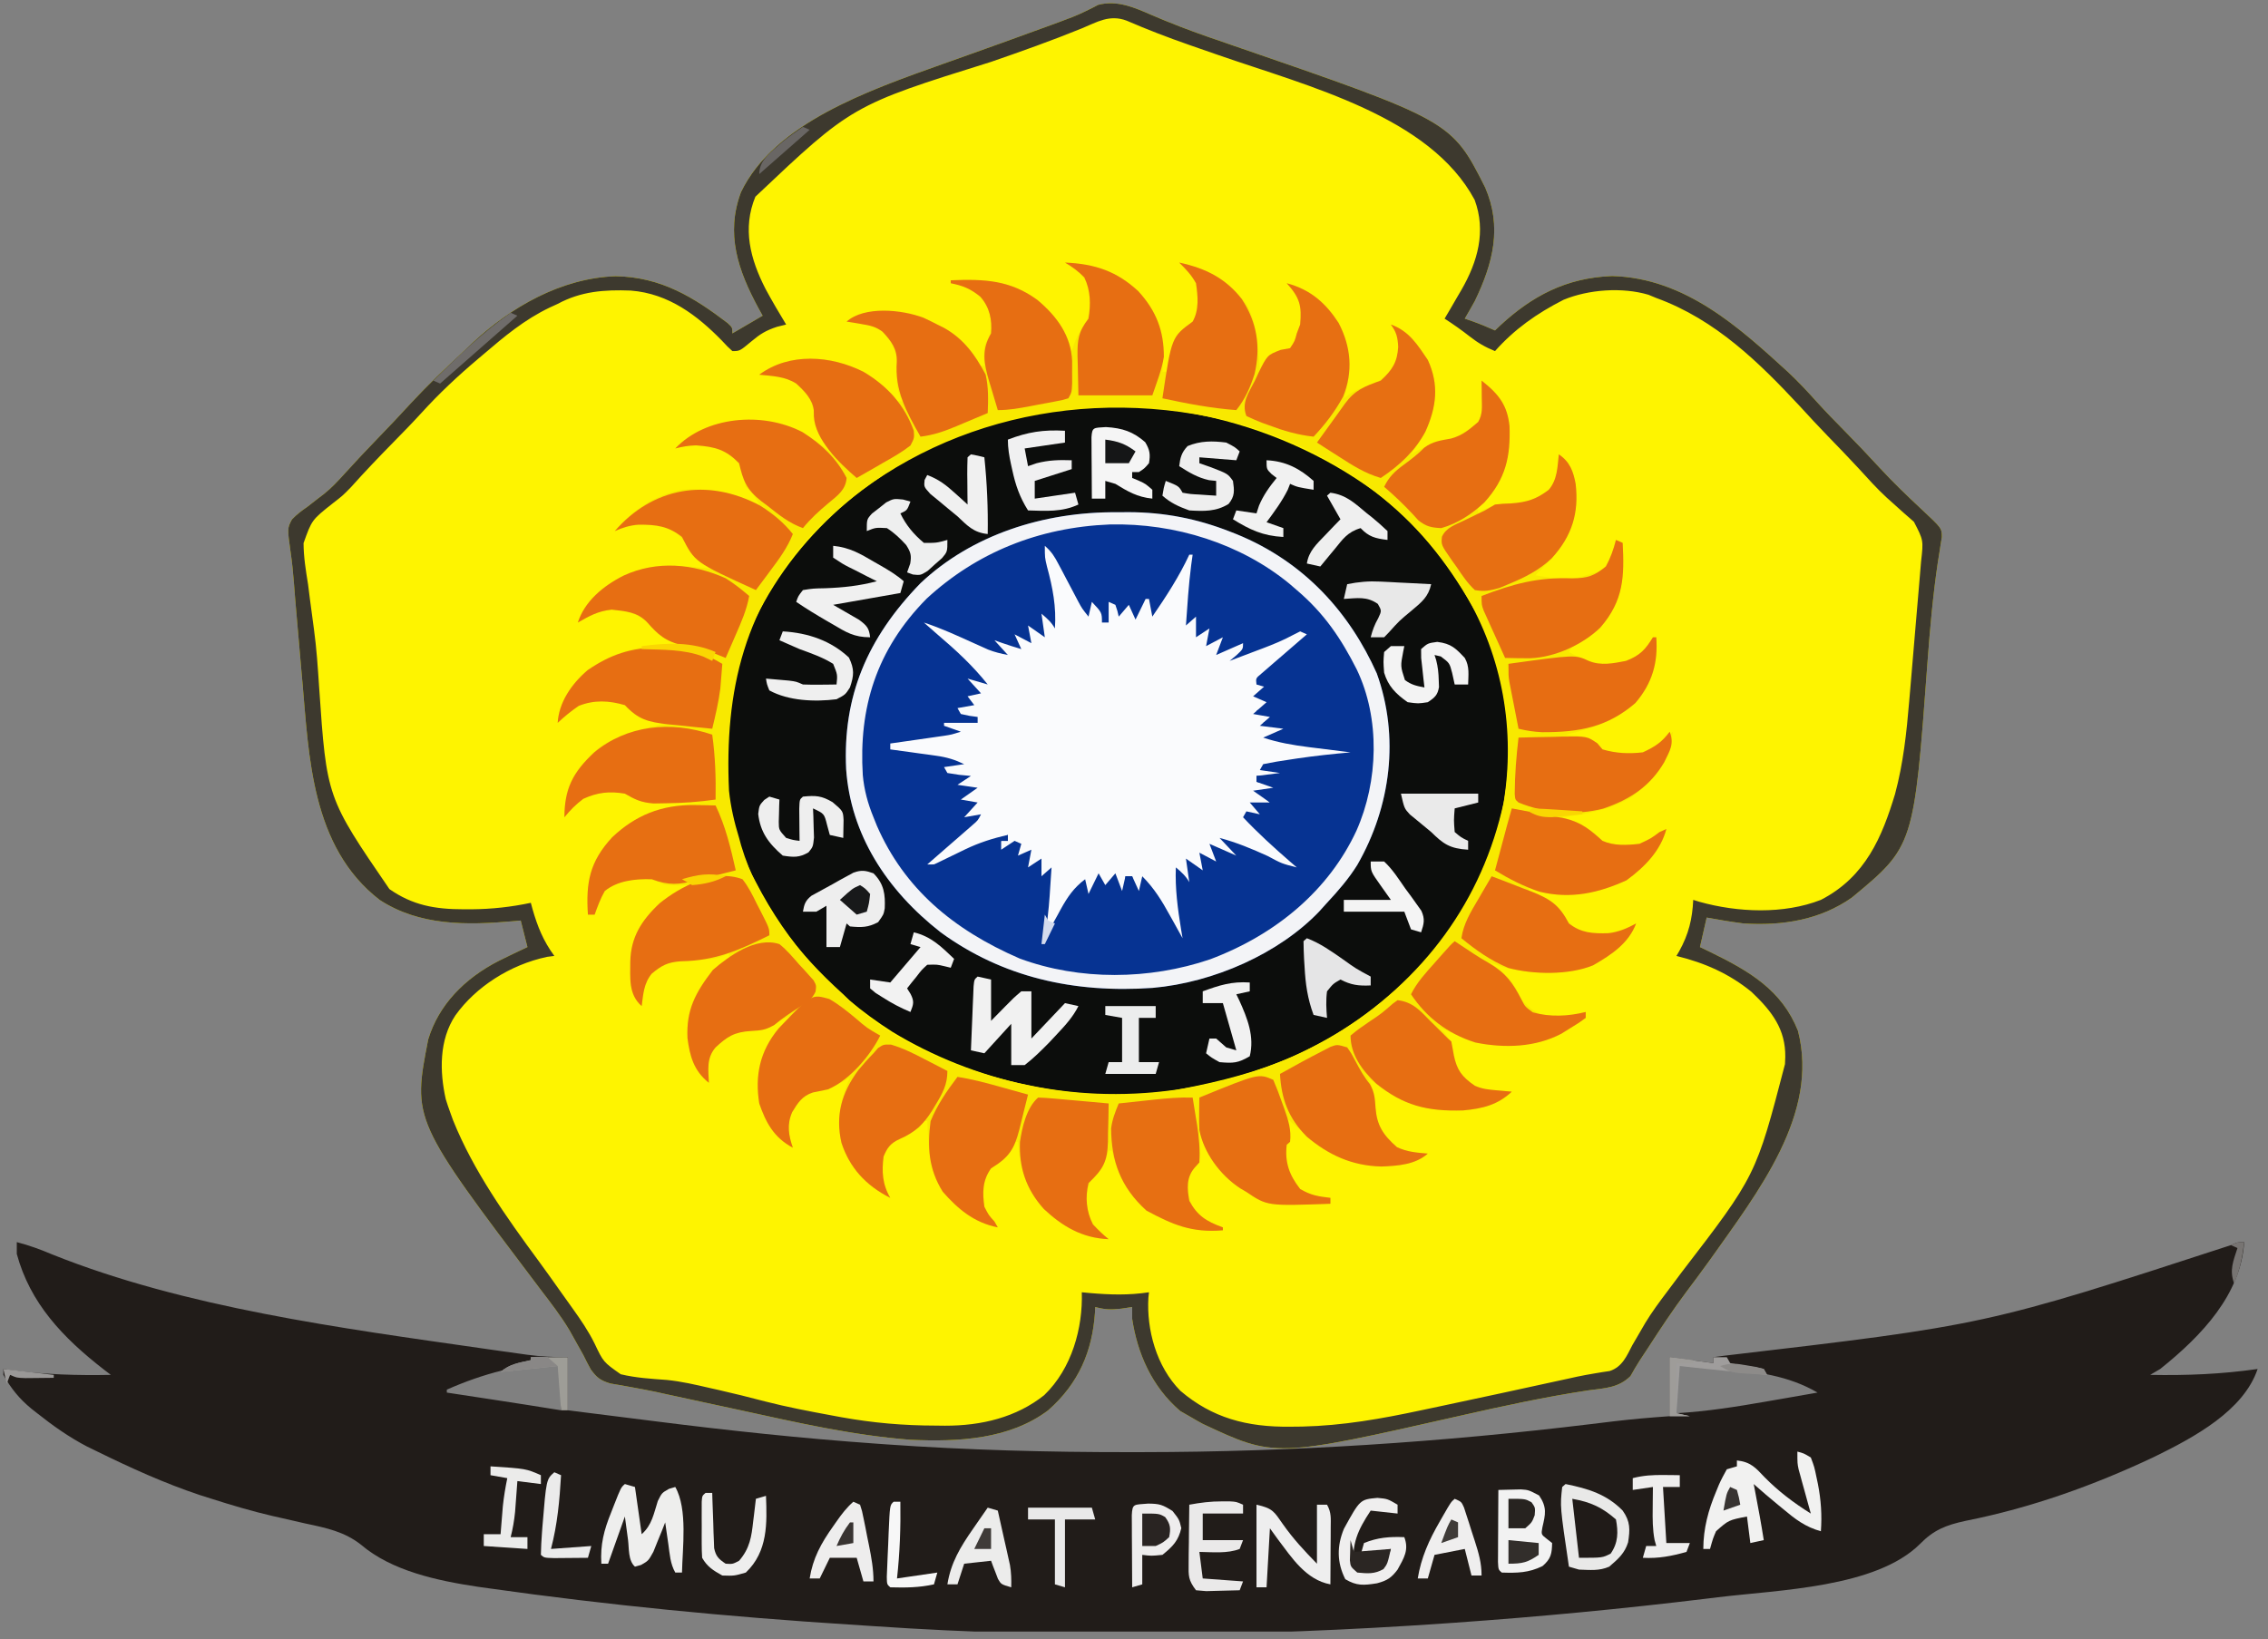 <svg width="148" height="107" viewBox="0 0 148 107" fill="none" xmlns="http://www.w3.org/2000/svg">
<rect x="0" y="0" width="148" height="107" fill="#808080" stroke="none"/>
<g clip-path="url(#clip0_43_360)">
<path d="M75.166 0.988C76.36 1.498 77.561 1.966 78.796 2.394C78.951 2.448 79.107 2.502 79.268 2.557C79.588 2.668 79.907 2.778 80.227 2.888C94.711 7.877 94.711 7.877 96.915 12.236C98.029 14.811 97.442 17.155 96.243 19.642C96.028 20.029 95.81 20.415 95.585 20.797C95.748 20.853 95.91 20.908 96.078 20.966C96.587 21.148 97.069 21.349 97.558 21.567C97.675 21.456 97.792 21.344 97.912 21.229C99.961 19.342 102.184 18.124 105.204 18.017C109.997 18.141 113.568 21.444 116.679 24.282C117.345 24.906 117.958 25.561 118.56 26.233C119.14 26.875 119.747 27.494 120.358 28.115C121.141 28.911 121.91 29.714 122.66 30.534C123.53 31.478 124.456 32.368 125.404 33.251C126.716 34.478 126.716 34.478 126.716 35.059C126.69 35.214 126.664 35.369 126.638 35.529C126.61 35.712 126.582 35.894 126.554 36.082C126.505 36.386 126.505 36.386 126.455 36.696C126.136 38.86 125.941 41.019 125.782 43.196C124.896 55.228 124.896 55.228 120.84 58.588C118.774 60.035 116.364 60.434 113.781 60.273C112.968 60.17 112.175 60.035 111.37 59.888C111.225 60.524 111.08 61.159 110.931 61.814C111.135 61.912 111.339 62.009 111.549 62.11C114.189 63.393 116.282 64.639 117.327 67.279C118.737 72.717 114.693 77.828 111.589 82.226C111.077 82.935 110.556 83.638 110.029 84.338C109.157 85.505 108.362 86.709 107.577 87.923C107.393 88.208 107.206 88.492 107.016 88.774C106.795 89.114 106.595 89.464 106.398 89.815C105.616 90.58 104.767 90.6 103.642 90.747C100.835 91.173 98.096 91.765 95.339 92.391C83.194 95.143 83.194 95.143 78.471 92.925C78.18 92.765 77.892 92.602 77.608 92.432C77.413 92.321 77.219 92.21 77.019 92.095C75.152 90.499 74.22 88.311 73.881 86.077C73.881 85.823 73.881 85.569 73.881 85.307C73.646 85.343 73.411 85.378 73.168 85.415C72.452 85.489 72.129 85.48 71.469 85.307C71.464 85.433 71.458 85.559 71.452 85.689C71.277 88.169 70.414 90.275 68.393 92.053C65.88 93.937 62.58 94.119 59.412 93.972C55.647 93.684 51.997 92.845 48.34 92.047C47.773 91.924 47.206 91.802 46.638 91.68C45.837 91.507 45.036 91.335 44.236 91.16C43.996 91.108 43.757 91.056 43.51 91.003C43.278 90.952 43.046 90.901 42.806 90.848C42.307 90.744 41.806 90.647 41.303 90.558C41.048 90.511 40.792 90.465 40.529 90.417C40.299 90.378 40.069 90.339 39.831 90.298C39.154 90.094 38.936 89.9 38.552 89.378C38.38 89.068 38.218 88.754 38.064 88.436C37.869 88.084 37.673 87.733 37.474 87.383C37.372 87.2 37.269 87.017 37.164 86.828C36.596 85.876 35.91 84.995 35.228 84.103C26.915 73.103 26.915 73.103 27.943 67.844C28.621 65.599 30.299 63.865 32.553 62.712C33.171 62.405 33.793 62.108 34.419 61.814C34.275 61.242 34.13 60.67 33.981 60.081C33.832 60.095 33.684 60.108 33.53 60.123C30.446 60.393 27.386 60.439 24.773 58.733C20.296 55.279 20.163 49.299 19.731 44.483C19.717 44.326 19.703 44.169 19.688 44.008C19.552 42.487 19.419 40.967 19.293 39.446C19.273 39.211 19.273 39.211 19.253 38.971C19.228 38.665 19.204 38.358 19.181 38.052C19.129 37.376 19.063 36.711 18.964 36.038C18.746 34.482 18.746 34.482 19.052 33.902C19.353 33.586 19.661 33.349 20.032 33.097C20.279 32.907 20.525 32.716 20.77 32.523C20.892 32.431 21.014 32.337 21.14 32.242C21.644 31.838 22.061 31.387 22.485 30.919C23.197 30.133 23.922 29.36 24.663 28.596C25.402 27.834 26.128 27.065 26.842 26.285C27.902 25.142 29.033 24.062 30.186 22.991C30.422 22.77 30.656 22.548 30.889 22.326C33.314 20.082 36.585 18.148 40.174 18.029C43.155 18.077 45.3 19.427 47.478 21.083C47.792 21.375 47.792 21.375 47.792 21.76C48.444 21.379 49.095 20.997 49.766 20.605C49.676 20.442 49.586 20.279 49.493 20.111C48.161 17.648 47.337 15.268 48.354 12.541C50.526 8.038 56.671 5.906 61.502 4.183C61.655 4.129 61.809 4.075 61.967 4.019C62.453 3.847 62.939 3.673 63.424 3.499C64.064 3.27 64.703 3.041 65.343 2.813C66.447 2.418 67.548 2.018 68.647 1.613C68.802 1.556 68.957 1.5 69.117 1.441C69.698 1.227 70.265 1.016 70.815 0.745C70.963 0.672 71.11 0.6 71.262 0.525C71.392 0.457 71.521 0.389 71.654 0.319C72.905 -0.016 74.06 0.504 75.166 0.988Z" fill="#FEF400"/>
<path d="M89.698 32.08C92.434 34.146 94.403 36.662 96.023 39.476C96.131 39.663 96.239 39.85 96.35 40.042C96.65 40.617 96.892 41.188 97.12 41.787C97.169 41.918 97.219 42.049 97.27 42.184C98.758 46.274 98.866 51.17 97.339 55.267C97.292 55.397 97.245 55.526 97.196 55.66C95.04 61.489 90.581 66.115 84.365 68.957C82.063 69.964 79.674 70.573 77.169 71.057C77.001 71.091 76.832 71.125 76.658 71.16C70.278 72.141 63.504 70.552 58.233 67.345C54.2 64.775 51.376 61.538 49.327 57.577C49.235 57.401 49.142 57.224 49.047 57.042C47.068 52.995 46.722 47.158 48.231 42.942C48.273 42.823 48.316 42.704 48.359 42.581C50.605 36.445 55.321 31.625 61.839 28.682C62.901 28.225 63.99 27.862 65.112 27.537C65.306 27.48 65.501 27.423 65.701 27.365C74.035 25.153 83.126 27.277 89.698 32.08Z" fill="#0C0D0C"/>
<path d="M1.096 81.071C1.908 81.282 2.652 81.554 3.412 81.877C12.051 85.338 22.227 86.682 31.528 88.015C31.732 88.044 31.936 88.074 32.146 88.104C32.722 88.186 33.299 88.267 33.876 88.347C34.045 88.371 34.215 88.395 34.389 88.419C35.301 88.543 36.118 88.581 37.05 88.581C37.05 89.725 37.05 90.868 37.05 92.047C38.149 92.185 39.248 92.323 40.348 92.461C41.16 92.562 41.973 92.665 42.786 92.768C47.577 93.374 52.366 93.884 57.192 94.225C57.41 94.241 57.629 94.257 57.854 94.272C63.124 94.644 68.375 94.783 73.662 94.779C73.95 94.779 74.238 94.779 74.535 94.778C84.37 94.77 94.098 94.127 103.841 92.945C104.165 92.905 104.488 92.866 104.812 92.827C104.964 92.808 105.116 92.79 105.272 92.771C106.499 92.625 107.724 92.519 108.958 92.432C108.958 91.161 108.958 89.89 108.958 88.581C109.898 88.708 110.839 88.835 111.808 88.966C111.808 88.839 111.808 88.712 111.808 88.581C112.044 88.549 112.28 88.517 112.524 88.484C129.583 86.483 129.583 86.483 145.575 81.269C146.008 81.071 146.008 81.071 146.447 81.071C146.223 84.476 143.716 87.15 140.966 89.351C140.749 89.478 140.532 89.605 140.308 89.736C142.695 89.782 144.964 89.689 147.323 89.351C146.404 92.073 143.208 93.804 140.514 95.116C136.64 96.942 132.573 98.406 128.279 99.26C126.964 99.542 126.177 99.865 125.287 100.775C122.405 103.631 116.1 103.762 112.096 104.251C111.858 104.28 111.62 104.309 111.375 104.339C105.907 105.003 100.43 105.525 94.927 105.912C94.584 105.936 94.584 105.936 94.234 105.96C81.969 106.808 69.361 106.977 57.085 106.14C56.518 106.101 55.95 106.065 55.382 106.029C47.54 105.527 39.717 104.774 31.953 103.673C31.702 103.638 31.451 103.603 31.192 103.567C28.512 103.166 25.55 102.524 23.558 100.82C22.476 99.972 21.323 99.729 19.936 99.437C19.445 99.325 18.955 99.212 18.464 99.099C18.229 99.046 17.994 98.993 17.751 98.938C16.414 98.627 15.112 98.238 13.812 97.824C13.553 97.742 13.295 97.66 13.029 97.576C10.705 96.8 8.527 95.805 6.358 94.743C6.127 94.63 5.895 94.517 5.657 94.4C4.474 93.781 3.445 93.047 2.425 92.239C2.306 92.146 2.187 92.052 2.064 91.956C1.246 91.284 0.719 90.617 0.219 89.736C0.219 89.609 0.219 89.482 0.219 89.351C0.413 89.379 0.608 89.406 0.808 89.435C2.965 89.719 5.055 89.778 7.235 89.736C7.028 89.579 7.028 89.579 6.817 89.418C4.066 87.289 1.96 85.037 1.096 81.841C1.096 81.587 1.096 81.332 1.096 81.071ZM109.396 88.966C109.396 90.046 109.396 91.126 109.396 92.239C111.42 92.117 113.373 91.806 115.357 91.457C115.673 91.402 115.99 91.347 116.306 91.293C117.072 91.16 117.838 91.026 118.604 90.891C116.71 89.782 114.662 89.539 112.438 89.303C112.142 89.269 111.846 89.236 111.549 89.202C110.832 89.121 110.114 89.043 109.396 88.966ZM29.158 90.699C29.158 90.762 29.158 90.826 29.158 90.891C29.298 90.913 29.438 90.934 29.582 90.956C30.231 91.055 30.88 91.154 31.528 91.252C31.859 91.303 31.859 91.303 32.196 91.354C33.669 91.579 35.141 91.81 36.612 92.047C36.612 91.03 36.612 90.013 36.612 88.966C33.997 88.966 31.462 89.678 29.158 90.699Z" fill="#211C19"/>
<path d="M69.496 17.138C71.483 17.221 72.894 17.723 74.278 19.004C75.778 20.646 75.987 22.2 75.854 24.263C75.999 24.263 76.143 24.263 76.293 24.263C76.333 23.912 76.333 23.912 76.375 23.553C76.541 22.419 76.868 21.778 77.827 20.99C78.262 20.226 78.168 19.317 78.046 18.486C77.744 17.944 77.413 17.595 76.95 17.138C78.865 17.547 80.212 18.358 81.307 19.81C82.07 21.103 82.087 22.643 82.212 24.071C82.306 23.916 82.401 23.761 82.499 23.601C82.869 23.108 82.869 23.108 83.541 22.915C84.227 22.782 84.227 22.782 84.473 22.253C84.522 22.091 84.572 21.928 84.623 21.76C84.696 21.569 84.768 21.379 84.843 21.182C84.955 19.974 84.827 19.433 83.966 18.486C85.565 18.912 86.538 19.824 87.35 21.074C88.158 22.582 88.245 24.394 87.692 25.997C87.806 25.913 87.919 25.83 88.035 25.744C88.57 25.419 88.57 25.419 89.337 25.154C90.162 24.818 90.491 24.54 90.981 23.878C91.292 23.058 91.359 22.294 90.981 21.483C90.909 21.384 90.836 21.285 90.762 21.182C91.971 21.606 92.527 22.547 93.173 23.493C93.939 25.16 93.703 26.556 92.991 28.196C92.726 28.709 92.418 29.178 92.077 29.655C92.217 29.572 92.358 29.488 92.502 29.402C93.073 29.126 93.53 28.973 94.146 28.813C95.134 28.539 95.722 28.171 96.462 27.537C96.765 27.005 96.702 26.565 96.695 25.972C96.692 25.656 96.692 25.656 96.689 25.333C96.686 25.171 96.684 25.008 96.681 24.841C97.838 25.747 98.363 26.474 98.505 27.813C98.581 30.012 98.13 31.493 96.462 33.121C96.462 33.248 96.462 33.376 96.462 33.507C96.597 33.415 96.733 33.324 96.873 33.23C97.552 32.931 97.901 32.884 98.64 32.845C99.667 32.777 100.273 32.575 101.066 31.966C101.638 31.296 101.631 30.466 101.723 29.655C102.467 30.16 102.671 30.796 102.82 31.581C103.061 33.647 102.469 35.093 101.011 36.708C100.739 36.991 100.466 37.272 100.189 37.55C102.41 37.902 102.41 37.902 104.469 37.259C105.09 36.709 105.262 35.978 105.45 35.24C105.595 35.303 105.74 35.367 105.889 35.432C106.008 37.796 105.925 39.489 104.03 41.318C103.597 41.676 103.122 41.923 102.6 42.172C102.528 42.299 102.456 42.426 102.381 42.557C103.503 43.183 104.336 43.441 105.661 43.239C106.812 42.97 107.393 42.423 108.081 41.594C108.2 43.211 107.842 44.578 106.711 45.891C105.372 47.04 103.961 47.551 102.162 47.949C102.397 47.965 102.632 47.981 102.874 47.997C103.776 48.156 103.987 48.323 104.573 48.912C105.464 49.173 106.272 49.208 107.204 49.105C107.989 48.734 108.56 48.309 109.177 47.757C108.814 49.609 108.102 50.807 106.467 52.032C105.114 52.842 103.539 53.127 101.943 53.341C102.288 53.454 102.288 53.454 102.641 53.57C103.461 53.874 103.969 54.305 104.573 54.882C105.333 55.215 106.155 55.167 106.985 55.074C107.731 54.728 107.731 54.728 108.3 54.304C108.445 54.24 108.59 54.177 108.739 54.111C108.376 55.494 107.36 56.569 106.135 57.457C104.227 58.329 102.372 58.659 100.257 58.155C100.09 58.092 99.923 58.028 99.75 57.962C99.75 58.09 99.75 58.217 99.75 58.348C99.954 58.399 100.157 58.451 100.367 58.504C101.272 58.8 101.565 59.058 102.025 59.792C102.459 60.379 102.739 60.583 103.477 60.851C104.743 61.001 105.661 60.871 106.766 60.273C106.286 61.546 105.21 62.286 103.958 63.004C102.243 63.708 99.642 63.578 97.887 63.066C97.634 62.97 97.38 62.875 97.12 62.777C97.223 62.844 97.326 62.912 97.432 62.982C98.423 63.672 98.846 64.228 99.312 65.28C99.736 65.709 100.051 65.99 100.627 66.243C100.946 66.261 101.266 66.268 101.586 66.267C101.755 66.267 101.924 66.268 102.098 66.269C102.586 66.244 103.009 66.168 103.477 66.05C103.477 66.177 103.477 66.305 103.477 66.435C103.044 66.754 103.044 66.754 102.463 67.109C102.275 67.227 102.087 67.344 101.893 67.465C100.305 68.297 98.706 68.315 96.9 68.168C96.123 67.98 95.425 67.721 94.708 67.398C94.543 67.326 94.379 67.254 94.21 67.18C94.085 67.125 93.96 67.07 93.831 67.013C93.967 67.132 94.102 67.251 94.242 67.374C94.706 67.974 94.792 68.246 94.913 68.939C95.085 69.852 95.391 70.284 96.243 70.865C96.746 71.086 97.136 71.116 97.695 71.165C97.874 71.181 98.053 71.198 98.238 71.214C98.375 71.226 98.513 71.238 98.654 71.25C97.746 72.107 96.77 72.357 95.474 72.475C93.124 72.548 91.643 72.12 89.857 70.804C89.65 70.633 89.442 70.463 89.227 70.287C89.298 70.424 89.368 70.561 89.441 70.703C89.672 71.265 89.723 71.702 89.748 72.297C89.847 73.433 90.24 74.065 91.159 74.872C91.814 75.185 92.438 75.231 93.173 75.293C92.358 76.01 91.257 76.093 90.145 76.136C87.407 76.07 85.792 74.594 83.966 72.983C84.006 73.233 84.047 73.483 84.089 73.741C84.158 74.167 84.158 74.167 84.185 74.523C84.112 74.587 84.04 74.65 83.966 74.716C83.834 75.848 84.118 76.678 84.843 77.604C85.541 78.013 85.997 78.086 86.816 78.182C86.816 78.309 86.816 78.436 86.816 78.567C82.698 78.715 82.698 78.715 81.335 77.797C81.204 77.72 81.073 77.642 80.938 77.563C79.567 76.668 78.603 75.222 78.266 73.753C78.273 73.897 78.281 74.041 78.289 74.189C78.295 74.379 78.301 74.569 78.307 74.764C78.314 74.952 78.322 75.139 78.33 75.333C78.255 75.956 78.041 76.16 77.608 76.641C77.406 77.521 77.523 78.22 77.964 79.025C78.53 79.574 79.024 79.829 79.8 80.108C79.8 80.171 79.8 80.235 79.8 80.3C77.763 80.472 76.516 79.93 74.813 79.012C73.584 77.903 72.884 76.61 72.566 75.101C72.493 75.101 72.421 75.101 72.346 75.101C72.292 75.272 72.238 75.442 72.182 75.618C71.908 76.256 71.908 76.256 71.442 76.678C70.804 77.518 70.89 78.356 71.031 79.337C71.351 79.981 71.756 80.409 72.346 80.878C70.59 80.812 69.298 80.014 68.112 78.904C66.942 77.607 66.546 76.144 66.427 74.523C66.282 74.523 66.138 74.523 65.989 74.523C65.975 74.666 65.962 74.809 65.948 74.957C65.715 75.648 65.317 75.829 64.673 76.256C64.106 77.061 64.107 77.839 64.235 78.76C64.519 79.316 64.519 79.316 64.892 79.722C64.965 79.85 65.037 79.977 65.112 80.108C63.533 79.796 62.487 78.878 61.522 77.785C60.857 76.729 60.653 75.741 60.59 74.547C60.582 74.415 60.573 74.282 60.564 74.146C60.544 73.822 60.526 73.499 60.508 73.175C60.363 73.175 60.218 73.175 60.069 73.175C60.069 73.302 60.069 73.43 60.069 73.56C59.709 73.775 59.709 73.775 59.234 74.006C58.456 74.423 57.979 74.709 57.658 75.486C57.535 76.459 57.576 77.297 58.096 78.182C56.466 77.364 55.432 76.18 54.911 74.59C54.561 73.054 54.873 71.744 55.465 70.287C55.279 70.423 55.279 70.423 55.088 70.561C54.577 70.872 54.215 70.972 53.616 71.093C52.602 71.373 52.19 71.772 51.695 72.586C51.34 73.388 51.457 74.104 51.739 74.908C50.473 74.242 49.962 73.22 49.546 72.02C49.266 70.247 49.552 68.629 50.774 67.173C51.082 66.852 51.409 66.546 51.739 66.243C51.259 66.444 50.884 66.61 50.492 66.929C49.934 67.234 49.669 67.245 49.026 67.278C47.914 67.357 47.462 67.656 46.696 68.361C46.09 69.063 46.226 69.826 46.258 70.672C45.26 69.881 45.014 68.905 44.863 67.759C44.776 65.922 45.351 64.666 46.628 63.234C46.795 63.083 46.962 62.932 47.135 62.777C47.279 62.777 47.424 62.777 47.573 62.777C47.573 62.586 47.573 62.395 47.573 62.199C47.457 62.261 47.342 62.323 47.222 62.387C46.562 62.634 46.014 62.637 45.299 62.656C44.088 62.724 43.415 62.812 42.531 63.547C42.007 64.183 41.974 64.898 41.873 65.665C40.988 64.887 41.137 63.798 41.131 62.749C41.172 61.158 41.852 60.071 43.079 58.937C43.655 58.468 44.24 58.088 44.942 57.77C44.707 57.778 44.472 57.786 44.23 57.794C43.408 57.77 43.408 57.77 42.979 57.574C42.184 57.239 41.395 57.422 40.558 57.577C39.875 57.799 39.571 57.958 39.25 58.536C39.084 58.917 38.942 59.306 38.804 59.696C38.659 59.696 38.515 59.696 38.365 59.696C38.234 57.627 38.454 56.261 39.955 54.641C41.741 52.954 43.713 52.529 46.258 52.378C46.067 52.383 46.067 52.383 45.873 52.387C45.293 52.399 44.714 52.407 44.134 52.414C43.934 52.419 43.734 52.424 43.528 52.429C42.393 52.44 41.727 52.393 40.777 51.8C39.756 51.627 38.986 51.718 38.064 52.137C37.557 52.519 37.216 52.87 36.831 53.341C36.838 51.738 37.173 50.711 38.365 49.49C38.482 49.367 38.599 49.243 38.719 49.117C40.049 47.915 41.837 47.593 43.627 47.179C43.212 47.146 43.212 47.146 42.789 47.113C41.804 47.035 41.427 46.676 40.777 46.023C39.727 45.716 38.767 45.671 37.763 46.072C37.263 46.413 36.824 46.772 36.392 47.179C36.472 45.852 37.276 44.673 38.327 43.744C40.063 42.525 41.858 42.024 44.066 42.172C44.066 42.045 44.066 41.918 44.066 41.787C43.934 41.769 43.802 41.751 43.666 41.732C43.08 41.563 42.92 41.364 42.558 40.932C41.789 40.104 41.11 39.923 39.914 39.789C39.006 39.887 38.475 40.2 37.708 40.632C38.145 39.265 39.337 38.248 40.709 37.562C42.593 36.695 44.649 36.894 46.696 37.165C46.502 37.07 46.307 36.975 46.107 36.877C45.494 36.524 45.192 36.171 44.833 35.613C44.335 34.868 43.935 34.543 42.969 34.277C41.938 34.168 41.057 34.25 40.119 34.662C41.262 33.342 42.618 32.33 44.504 31.966C46.349 31.78 47.901 32.206 49.546 32.929C49.294 32.454 49.097 32.149 48.669 31.773C48.615 31.531 48.561 31.289 48.505 31.039C48.311 30.323 48.02 29.892 47.321 29.444C46.282 28.998 45.158 28.988 44.066 29.27C45.166 28.11 46.448 27.629 48.15 27.456C50.479 27.381 51.971 27.835 53.739 29.138C53.947 29.308 54.155 29.479 54.369 29.655C54.255 29.519 54.255 29.519 54.137 29.379C53.574 28.66 53.217 28.119 53.164 27.236C53.098 26.291 52.698 25.711 51.958 25.034C51.236 24.569 50.422 24.545 49.546 24.456C50.751 23.561 51.984 23.401 53.522 23.434C55.53 23.622 56.951 24.543 58.316 25.804C58.388 25.931 58.46 26.058 58.535 26.189C58.679 26.189 58.824 26.189 58.973 26.189C58.901 26.085 58.828 25.982 58.753 25.875C58.482 25.308 58.514 24.899 58.548 24.288C58.57 23.194 58.4 22.504 57.589 21.649C57.131 21.31 56.777 21.243 56.192 21.146C55.926 21.1 55.926 21.1 55.655 21.054C55.52 21.033 55.385 21.012 55.246 20.99C55.977 20.348 56.695 20.371 57.685 20.352C59.047 20.363 60.003 20.57 61.166 21.182C61.305 21.254 61.445 21.326 61.589 21.401C62.578 21.964 63.174 22.616 63.796 23.493C63.796 23.62 63.796 23.747 63.796 23.878C63.941 23.878 64.086 23.878 64.235 23.878C64.226 23.672 64.217 23.465 64.207 23.252C64.235 22.53 64.235 22.53 64.457 22.153C64.844 21.451 64.677 20.762 64.454 20.027C64.019 19.303 63.5 18.923 62.632 18.607C62.437 18.567 62.243 18.527 62.042 18.486C62.042 18.423 62.042 18.359 62.042 18.294C64.274 18.204 65.925 18.289 67.688 19.57C68.815 20.508 69.605 21.574 69.935 22.915C69.994 22.745 70.052 22.574 70.113 22.398C70.373 21.76 70.373 21.76 70.73 21.339C71.208 20.478 71.15 19.619 71.031 18.679C70.683 17.945 70.249 17.572 69.496 17.138ZM53.471 34.347C48.529 39.359 47.273 45.165 47.573 51.608C47.681 52.663 47.916 53.666 48.231 54.689C48.276 54.855 48.321 55.02 48.367 55.191C49.506 58.993 51.946 62.116 55.027 64.895C55.149 65.016 55.271 65.138 55.397 65.263C58.352 68.122 63.069 70.056 67.304 70.865C67.474 70.898 67.644 70.932 67.819 70.966C74.473 72.171 81.346 70.851 86.995 67.623C93.005 63.936 96.732 58.707 98.118 52.402C98.881 47.693 98.08 42.922 95.585 38.706C95.478 38.525 95.478 38.525 95.369 38.341C92.315 33.296 87.006 29.375 80.795 27.638C70.73 24.992 60.522 27.501 53.471 34.347Z" fill="#F8E900"/>
<path d="M72.894 33.434C73.143 33.432 73.391 33.43 73.647 33.428C75.978 33.434 78.112 33.854 80.239 34.686C80.386 34.744 80.534 34.801 80.686 34.861C85.155 36.683 88.082 40.02 89.843 43.95C91.33 48.079 90.776 52.617 88.569 56.456C88.015 57.346 87.327 58.143 86.596 58.925C86.426 59.114 86.255 59.303 86.079 59.498C83.473 62.222 79.226 64.125 75.217 64.478C70.08 64.837 65.415 63.788 61.385 60.851C57.825 58.073 55.513 54.437 55.216 50.212C54.988 45.484 56.559 41.673 60.072 38.06C63.394 34.926 68.082 33.391 72.894 33.434Z" fill="#063393"/>
<path d="M75.166 0.988C76.36 1.498 77.561 1.966 78.796 2.394C78.951 2.448 79.107 2.502 79.268 2.557C79.588 2.668 79.907 2.778 80.227 2.888C94.711 7.877 94.711 7.877 96.915 12.236C98.029 14.811 97.442 17.155 96.243 19.642C96.028 20.029 95.81 20.415 95.585 20.797C95.748 20.853 95.91 20.908 96.078 20.966C96.587 21.148 97.069 21.349 97.558 21.567C97.675 21.456 97.792 21.344 97.912 21.229C99.961 19.342 102.184 18.124 105.204 18.017C109.997 18.141 113.568 21.444 116.679 24.282C117.345 24.906 117.958 25.561 118.56 26.233C119.14 26.875 119.747 27.494 120.358 28.115C121.141 28.911 121.91 29.714 122.66 30.534C123.53 31.478 124.456 32.368 125.404 33.251C126.716 34.478 126.716 34.478 126.716 35.059C126.69 35.214 126.664 35.369 126.638 35.529C126.61 35.712 126.582 35.894 126.554 36.082C126.505 36.386 126.505 36.386 126.455 36.696C126.136 38.86 125.941 41.019 125.782 43.196C124.896 55.228 124.896 55.228 120.84 58.588C118.774 60.035 116.364 60.434 113.781 60.273C112.968 60.17 112.175 60.035 111.37 59.888C111.225 60.524 111.08 61.159 110.931 61.814C111.135 61.912 111.339 62.009 111.549 62.11C114.189 63.393 116.282 64.639 117.327 67.279C118.737 72.717 114.693 77.828 111.589 82.226C111.077 82.935 110.556 83.638 110.029 84.338C109.157 85.505 108.362 86.709 107.577 87.923C107.393 88.208 107.206 88.492 107.016 88.774C106.795 89.114 106.595 89.464 106.398 89.815C105.616 90.58 104.767 90.6 103.642 90.747C100.835 91.173 98.096 91.765 95.339 92.391C83.194 95.143 83.194 95.143 78.471 92.925C78.18 92.765 77.892 92.602 77.608 92.432C77.413 92.321 77.219 92.21 77.019 92.095C75.152 90.499 74.22 88.311 73.881 86.077C73.881 85.823 73.881 85.569 73.881 85.307C73.646 85.343 73.411 85.378 73.168 85.415C72.452 85.489 72.129 85.48 71.469 85.307C71.464 85.433 71.458 85.559 71.452 85.689C71.277 88.169 70.414 90.275 68.393 92.053C65.88 93.937 62.58 94.119 59.412 93.972C55.647 93.684 51.997 92.845 48.34 92.047C47.773 91.924 47.206 91.802 46.638 91.68C45.837 91.507 45.036 91.335 44.236 91.16C43.996 91.108 43.757 91.056 43.51 91.003C43.278 90.952 43.046 90.901 42.806 90.848C42.307 90.744 41.806 90.647 41.303 90.558C41.048 90.511 40.792 90.465 40.529 90.417C40.299 90.378 40.069 90.339 39.831 90.298C39.154 90.094 38.936 89.9 38.552 89.378C38.38 89.068 38.218 88.754 38.064 88.436C37.869 88.084 37.673 87.733 37.474 87.383C37.372 87.2 37.269 87.017 37.164 86.828C36.596 85.876 35.91 84.995 35.228 84.103C26.915 73.103 26.915 73.103 27.943 67.844C28.621 65.599 30.299 63.865 32.553 62.712C33.171 62.405 33.793 62.108 34.419 61.814C34.275 61.242 34.13 60.67 33.981 60.081C33.832 60.095 33.684 60.108 33.53 60.123C30.446 60.393 27.386 60.439 24.773 58.733C20.296 55.279 20.163 49.299 19.731 44.483C19.717 44.326 19.703 44.169 19.688 44.008C19.552 42.487 19.419 40.967 19.293 39.446C19.273 39.211 19.273 39.211 19.253 38.971C19.228 38.665 19.204 38.358 19.181 38.052C19.129 37.376 19.063 36.711 18.964 36.038C18.746 34.482 18.746 34.482 19.052 33.902C19.353 33.586 19.661 33.349 20.032 33.097C20.279 32.907 20.525 32.716 20.77 32.523C20.892 32.431 21.014 32.337 21.14 32.242C21.644 31.838 22.061 31.387 22.485 30.919C23.197 30.133 23.922 29.36 24.663 28.596C25.402 27.834 26.128 27.065 26.842 26.285C27.902 25.142 29.033 24.062 30.186 22.991C30.422 22.77 30.656 22.548 30.889 22.326C33.314 20.082 36.585 18.148 40.174 18.029C43.155 18.077 45.3 19.427 47.478 21.083C47.792 21.375 47.792 21.375 47.792 21.76C48.444 21.379 49.095 20.997 49.766 20.605C49.676 20.442 49.586 20.279 49.493 20.111C48.161 17.648 47.337 15.268 48.354 12.541C50.526 8.038 56.671 5.906 61.502 4.183C61.655 4.129 61.809 4.075 61.967 4.019C62.453 3.847 62.939 3.673 63.424 3.499C64.064 3.27 64.703 3.041 65.343 2.813C66.447 2.418 67.548 2.018 68.647 1.613C68.802 1.556 68.957 1.5 69.117 1.441C69.698 1.227 70.265 1.016 70.815 0.745C70.963 0.672 71.11 0.6 71.262 0.525C71.392 0.457 71.521 0.389 71.654 0.319C72.905 -0.016 74.06 0.504 75.166 0.988ZM70.593 1.853C68.644 2.646 66.665 3.35 64.668 4.039C55.599 6.874 55.599 6.874 49.292 12.839C48.439 14.914 48.951 16.895 49.958 18.862C50.382 19.646 50.835 20.416 51.3 21.182C51.102 21.231 50.904 21.281 50.701 21.331C49.979 21.569 49.604 21.803 49.053 22.265C48.274 22.915 48.274 22.915 47.792 22.915C47.468 22.619 47.468 22.619 47.094 22.217C45.532 20.621 43.658 19.159 41.163 18.965C39.419 18.897 37.902 19.017 36.392 19.834C36.223 19.912 36.054 19.989 35.88 20.068C34.222 20.861 32.911 21.962 31.569 23.108C31.457 23.203 31.344 23.298 31.228 23.396C29.885 24.53 28.641 25.693 27.479 26.976C26.885 27.625 26.27 28.255 25.65 28.885C24.71 29.842 23.788 30.809 22.898 31.803C22.362 32.351 22.362 32.351 21.734 32.836C20.348 33.933 20.348 33.933 19.809 35.448C19.812 36.351 19.956 37.236 20.101 38.128C20.144 38.454 20.185 38.779 20.225 39.105C20.307 39.758 20.395 40.409 20.486 41.061C20.661 42.331 20.742 43.603 20.827 44.88C21.318 52.053 21.318 52.053 25.412 58.029C26.923 59.082 28.371 59.348 30.268 59.347C30.433 59.347 30.597 59.347 30.767 59.347C32.092 59.336 33.349 59.199 34.639 58.925C34.676 59.063 34.713 59.2 34.752 59.341C35.079 60.477 35.45 61.406 36.173 62.392C36.021 62.411 35.868 62.43 35.712 62.45C33.276 62.964 31.039 64.421 29.72 66.267C28.645 67.876 28.686 69.944 29.089 71.743C29.177 72.03 29.274 72.315 29.377 72.597C29.439 72.769 29.501 72.941 29.565 73.117C30.89 76.41 33.019 79.413 35.169 82.33C35.662 83.003 36.145 83.682 36.625 84.362C36.87 84.709 37.117 85.054 37.365 85.399C37.898 86.144 38.398 86.873 38.796 87.682C39.373 88.898 39.373 88.898 40.507 89.695C41.492 89.933 42.497 89.992 43.512 90.066C44.467 90.161 45.385 90.376 46.313 90.591C46.499 90.632 46.685 90.674 46.877 90.717C47.902 90.95 48.917 91.202 49.93 91.469C51.345 91.832 52.776 92.106 54.219 92.372C54.441 92.413 54.664 92.454 54.893 92.497C56.966 92.871 58.954 93.044 61.07 93.046C61.266 93.048 61.462 93.05 61.663 93.053C64.064 93.058 66.326 92.504 68.14 91.06C69.953 89.317 70.668 86.654 70.593 84.344C70.762 84.36 70.932 84.376 71.106 84.393C72.448 84.508 73.648 84.546 74.977 84.344C74.958 84.52 74.958 84.52 74.939 84.699C74.817 86.768 75.451 89.18 77.027 90.775C79.092 92.538 81.357 93.154 84.212 93.118C84.588 93.114 84.588 93.114 84.971 93.11C87.647 93.047 90.142 92.601 92.735 92.047C93.154 91.958 93.573 91.869 93.992 91.781C96.582 91.231 99.171 90.675 101.756 90.107C101.953 90.064 102.151 90.021 102.354 89.977C102.542 89.935 102.73 89.894 102.924 89.851C103.294 89.774 103.667 89.705 104.041 89.643C104.217 89.614 104.393 89.584 104.574 89.554C104.729 89.531 104.884 89.508 105.044 89.484C105.88 89.21 106.165 88.47 106.519 87.798C106.703 87.48 106.888 87.162 107.075 86.844C107.215 86.603 107.215 86.603 107.358 86.356C107.793 85.637 108.294 84.962 108.807 84.284C109.01 84.013 109.212 83.743 109.414 83.472C109.517 83.334 109.621 83.195 109.727 83.052C114.585 76.733 114.585 76.733 116.48 69.456C116.487 69.299 116.493 69.142 116.5 68.98C116.521 67.195 115.65 66.018 114.293 64.736C112.862 63.566 111.267 62.849 109.396 62.392C109.488 62.237 109.488 62.237 109.581 62.08C110.201 60.96 110.434 59.974 110.493 58.733C110.626 58.775 110.759 58.816 110.897 58.859C113.391 59.555 116.387 59.687 118.823 58.733C121.762 57.221 122.829 54.575 123.662 51.827C124.2 49.827 124.417 47.806 124.587 45.761C124.611 45.482 124.635 45.204 124.659 44.926C124.708 44.347 124.757 43.768 124.806 43.189C124.867 42.45 124.931 41.711 124.994 40.972C125.044 40.399 125.092 39.826 125.141 39.253C125.164 38.98 125.187 38.708 125.211 38.435C125.243 38.055 125.275 37.674 125.307 37.293C125.325 37.077 125.343 36.861 125.362 36.639C125.519 35.261 125.519 35.261 124.894 34.057C124.669 33.855 124.44 33.655 124.208 33.458C123.964 33.239 123.72 33.02 123.477 32.8C123.356 32.691 123.235 32.583 123.111 32.472C122.461 31.875 121.885 31.225 121.296 30.582C120.637 29.867 119.958 29.168 119.279 28.467C118.654 27.82 118.043 27.165 117.44 26.502C114.829 23.703 111.97 20.861 108.081 19.449C107.913 19.379 107.744 19.31 107.571 19.238C105.854 18.729 103.657 18.892 102.031 19.567C100.266 20.464 98.812 21.502 97.558 22.915C96.923 22.66 96.434 22.373 95.914 21.965C95.383 21.55 94.842 21.166 94.269 20.797C94.391 20.59 94.513 20.384 94.638 20.171C94.798 19.894 94.959 19.617 95.119 19.341C95.199 19.205 95.279 19.07 95.361 18.93C96.433 17.073 96.987 15.086 96.229 13.045C93.312 7.6 85.41 5.645 79.513 3.596C79.079 3.445 78.644 3.294 78.209 3.143C77.897 3.034 77.897 3.034 77.579 2.924C76.197 2.441 74.85 1.923 73.515 1.346C72.404 0.931 71.601 1.434 70.593 1.853Z" fill="#3D392E"/>
<path d="M68.181 35.625C68.634 36.023 68.812 36.321 69.078 36.828C69.207 37.069 69.207 37.069 69.338 37.316C69.426 37.485 69.515 37.654 69.606 37.827C69.781 38.16 69.957 38.493 70.133 38.825C70.211 38.973 70.289 39.121 70.369 39.273C70.605 39.711 70.605 39.711 71.031 40.246C71.103 39.929 71.176 39.611 71.25 39.283C71.908 39.982 71.908 39.982 71.908 40.632C72.053 40.632 72.197 40.632 72.346 40.632C72.346 40.187 72.346 39.742 72.346 39.283C72.491 39.347 72.636 39.411 72.785 39.476C72.922 39.873 72.922 39.873 73.004 40.246C73.221 39.992 73.438 39.738 73.662 39.476C73.879 39.953 73.879 39.953 74.1 40.439C74.317 39.994 74.534 39.549 74.758 39.091C74.83 39.091 74.903 39.091 74.977 39.091C75.086 39.663 75.086 39.663 75.196 40.246C76.099 38.93 76.948 37.627 77.608 36.203C77.68 36.203 77.753 36.203 77.827 36.203C77.796 36.429 77.764 36.655 77.731 36.889C77.564 38.197 77.481 39.511 77.389 40.824C77.606 40.633 77.823 40.443 78.046 40.246C78.046 40.691 78.046 41.136 78.046 41.594C78.336 41.404 78.625 41.213 78.923 41.017C78.851 41.398 78.779 41.779 78.704 42.172C79.066 41.981 79.427 41.791 79.8 41.594C79.583 42.166 79.583 42.166 79.362 42.75C79.941 42.495 80.519 42.241 81.116 41.979C81.116 42.365 81.116 42.365 80.677 42.774C80.532 42.893 80.388 43.012 80.239 43.135C80.801 42.923 81.363 42.71 81.924 42.497C82.082 42.438 82.24 42.378 82.403 42.317C83.096 42.053 83.737 41.792 84.381 41.442C84.533 41.365 84.686 41.288 84.843 41.209C84.987 41.273 85.132 41.336 85.281 41.402C85.132 41.53 85.132 41.53 84.979 41.661C84.531 42.047 84.084 42.434 83.637 42.822C83.48 42.956 83.323 43.091 83.162 43.23C83.013 43.359 82.865 43.488 82.712 43.621C82.574 43.74 82.436 43.859 82.294 43.981C81.945 44.271 81.945 44.271 81.993 44.675C82.318 44.771 82.318 44.771 82.65 44.868C82.433 45.059 82.216 45.249 81.993 45.446C82.354 45.509 82.716 45.573 83.089 45.638C82.727 45.892 82.365 46.147 81.993 46.408C82.427 46.472 82.861 46.536 83.308 46.601C83.019 46.792 82.729 46.982 82.431 47.179C83.01 47.306 83.588 47.433 84.185 47.564C83.746 47.756 83.308 47.949 82.87 48.142C84.692 48.481 86.488 48.8 88.35 48.912C88.278 49.039 88.206 49.166 88.131 49.297C87.701 49.391 87.701 49.391 87.141 49.454C86.939 49.478 86.737 49.502 86.529 49.527C86.316 49.55 86.103 49.574 85.884 49.598C85.467 49.646 85.05 49.694 84.634 49.743C84.448 49.764 84.262 49.785 84.071 49.806C83.519 49.876 82.977 49.967 82.431 50.067C82.937 50.194 83.444 50.321 83.966 50.452C83.966 50.516 83.966 50.58 83.966 50.645C83.314 50.645 82.663 50.645 81.993 50.645C81.993 50.772 81.993 50.899 81.993 51.03C82.25 51.066 82.25 51.066 82.513 51.102C83.089 51.223 83.089 51.223 83.527 51.608C83.093 51.671 82.659 51.735 82.212 51.8C82.501 52.054 82.79 52.309 83.089 52.571C82.655 52.571 82.221 52.571 81.773 52.571C82.063 52.888 82.352 53.206 82.65 53.533C82.216 53.406 81.782 53.279 81.335 53.148C82.299 54.367 83.41 55.392 84.623 56.422C84.843 56.614 85.062 56.806 85.281 57C84.169 56.708 83.183 56.287 82.157 55.82C81.137 55.292 81.137 55.292 80.019 55.074C80.309 55.392 80.598 55.709 80.896 56.037C80.645 55.947 80.645 55.947 80.389 55.856C79.978 55.714 79.562 55.582 79.142 55.459C79.287 55.777 79.432 56.095 79.581 56.422C79.219 56.231 78.858 56.041 78.485 55.844C78.557 56.225 78.629 56.607 78.704 57C78.342 56.745 77.981 56.491 77.608 56.229C77.716 57.087 77.716 57.087 77.827 57.962C77.497 57.584 77.193 57.234 76.95 56.807C76.927 57.917 77.009 58.98 77.169 60.081C77.19 60.23 77.211 60.379 77.233 60.533C77.284 60.896 77.336 61.258 77.389 61.621C76.683 60.875 76.21 60.023 75.703 59.166C75.567 58.937 75.567 58.937 75.427 58.703C75.203 58.328 74.98 57.953 74.758 57.577C74.686 57.895 74.613 58.213 74.539 58.54C74.021 58.086 73.993 57.812 73.881 57.192C73.736 57.192 73.592 57.192 73.442 57.192C73.442 57.637 73.442 58.082 73.442 58.54C72.974 58.128 72.91 57.937 72.785 57.385C72.64 57.703 72.495 58.02 72.346 58.348C71.908 57.77 71.908 57.77 71.689 57.385C71.472 57.83 71.255 58.274 71.031 58.733C70.959 58.733 70.886 58.733 70.812 58.733C70.739 58.351 70.667 57.97 70.593 57.577C70.272 58.07 69.952 58.564 69.633 59.058C69.543 59.197 69.453 59.336 69.359 59.478C68.908 60.179 68.492 60.861 68.181 61.621C68.109 61.621 68.036 61.621 67.962 61.621C67.982 61.46 67.982 61.46 68.002 61.295C68.172 59.865 68.29 58.434 68.4 57C68.183 57.19 67.966 57.381 67.743 57.577C67.743 57.133 67.743 56.688 67.743 56.229C67.453 56.42 67.164 56.611 66.866 56.807C66.938 56.426 67.01 56.044 67.085 55.652C66.723 55.842 66.361 56.033 65.989 56.229C66.133 55.848 66.278 55.467 66.427 55.074C66.255 55.173 66.084 55.273 65.906 55.375C65.716 55.466 65.527 55.558 65.331 55.652C65.114 55.556 65.114 55.556 64.892 55.459C65.037 55.269 65.182 55.078 65.331 54.881C65.476 54.881 65.62 54.881 65.769 54.881C65.769 54.754 65.769 54.627 65.769 54.496C65.565 54.584 65.565 54.584 65.357 54.673C64.742 54.936 64.125 55.198 63.509 55.459C63.294 55.551 63.08 55.643 62.86 55.737C62.654 55.824 62.449 55.911 62.237 56.001C61.953 56.122 61.953 56.122 61.663 56.245C61.166 56.422 61.166 56.422 60.508 56.422C60.656 56.294 60.656 56.294 60.806 56.163C61.251 55.776 61.695 55.389 62.138 55.002C62.293 54.867 62.448 54.733 62.608 54.594C62.756 54.465 62.903 54.336 63.056 54.203C63.192 54.084 63.329 53.965 63.47 53.842C63.816 53.544 63.816 53.544 64.016 53.148C63.473 53.244 63.473 53.244 62.919 53.341C63.209 53.023 63.498 52.705 63.796 52.378C63.435 52.315 63.073 52.251 62.7 52.185C63.062 51.931 63.424 51.677 63.796 51.415C63.362 51.352 62.928 51.288 62.481 51.223C62.77 51.032 63.06 50.841 63.358 50.645C62.985 50.609 62.985 50.609 62.604 50.573C62.346 50.533 62.089 50.493 61.823 50.452C61.715 50.262 61.715 50.262 61.604 50.067C62.255 49.972 62.255 49.972 62.919 49.875C62.309 49.581 61.781 49.42 61.094 49.326C60.918 49.301 60.743 49.276 60.563 49.25C60.382 49.226 60.201 49.202 60.015 49.177C59.83 49.151 59.646 49.125 59.456 49.098C59.003 49.035 58.55 48.973 58.096 48.912C58.096 48.785 58.096 48.658 58.096 48.527C58.373 48.487 58.651 48.448 58.936 48.407C59.3 48.355 59.664 48.302 60.028 48.25C60.211 48.224 60.394 48.198 60.582 48.171C60.758 48.146 60.934 48.12 61.115 48.094C61.277 48.071 61.439 48.048 61.606 48.024C62.086 47.95 62.086 47.95 62.7 47.756C62.338 47.629 61.977 47.502 61.604 47.371C61.604 47.308 61.604 47.244 61.604 47.179C62.328 47.179 63.051 47.179 63.796 47.179C63.796 47.052 63.796 46.925 63.796 46.794C63.532 46.758 63.532 46.758 63.262 46.721C63.077 46.682 62.891 46.642 62.7 46.601C62.628 46.474 62.556 46.347 62.481 46.216C63.023 46.121 63.023 46.121 63.577 46.023C63.432 45.833 63.288 45.642 63.139 45.446C63.573 45.35 63.573 45.35 64.016 45.253C63.726 44.935 63.437 44.618 63.139 44.29C63.573 44.417 64.007 44.544 64.454 44.675C63.489 43.456 62.378 42.432 61.166 41.402C60.873 41.145 60.58 40.889 60.289 40.632C61.445 41.011 62.526 41.516 63.622 42.011C63.773 42.079 63.923 42.146 64.078 42.215C64.213 42.276 64.349 42.337 64.488 42.4C64.91 42.564 65.319 42.663 65.769 42.75C65.48 42.432 65.191 42.114 64.892 41.787C65.06 41.846 65.227 41.906 65.4 41.967C65.811 42.11 66.227 42.242 66.646 42.365C66.502 42.047 66.357 41.729 66.208 41.402C66.57 41.592 66.931 41.783 67.304 41.979C67.195 41.407 67.195 41.407 67.085 40.824C67.627 41.205 67.627 41.205 68.181 41.594C68.072 40.832 68.072 40.832 67.962 40.054C68.336 40.368 68.605 40.606 68.839 41.017C68.938 39.611 68.698 38.36 68.325 36.992C68.181 36.395 68.181 36.395 68.181 35.625Z" fill="#FAFBFD"/>
<path d="M86.816 40.824C89.204 44.459 90.197 48.009 89.186 52.209C89.064 52.589 88.931 52.967 88.789 53.341C88.712 53.551 88.634 53.762 88.555 53.979C87.062 57.714 83.733 60.591 79.759 62.355C75.937 63.759 71.215 64.198 67.308 62.815C64.388 61.692 61.679 60.138 59.631 57.962C59.461 57.52 59.461 57.52 59.412 57.192C60.465 56.66 61.522 56.136 62.591 55.627C62.796 55.527 62.796 55.527 63.006 55.425C63.912 54.995 64.77 54.716 65.769 54.496C65.769 54.623 65.769 54.75 65.769 54.881C65.625 54.881 65.48 54.881 65.331 54.881C65.331 55.072 65.331 55.263 65.331 55.459C65.62 55.268 65.91 55.078 66.208 54.881C66.353 54.945 66.497 55.008 66.646 55.074C66.538 55.455 66.538 55.455 66.427 55.844C66.861 55.654 66.861 55.654 67.304 55.459C67.232 55.84 67.159 56.222 67.085 56.614C67.374 56.424 67.664 56.233 67.962 56.037C67.962 56.418 67.962 56.799 67.962 57.192C68.179 57.002 68.396 56.811 68.619 56.614C68.588 57.096 68.556 57.577 68.523 58.059C68.515 58.193 68.506 58.327 68.497 58.465C68.434 59.395 68.322 60.312 68.181 61.236C68.297 61.023 68.414 60.809 68.534 60.589C68.69 60.307 68.847 60.025 69.003 59.744C69.079 59.603 69.156 59.463 69.234 59.318C69.663 58.55 70.059 57.951 70.812 57.385C70.884 57.702 70.956 58.02 71.031 58.347C71.248 57.903 71.465 57.458 71.689 57C71.833 57.254 71.978 57.508 72.127 57.77C72.344 57.516 72.561 57.261 72.785 57C72.93 57.381 73.074 57.762 73.223 58.155C73.296 57.837 73.368 57.52 73.442 57.192C73.587 57.192 73.732 57.192 73.881 57.192C74.026 57.51 74.17 57.828 74.319 58.155C74.392 57.837 74.464 57.52 74.539 57.192C75.328 57.984 75.831 58.816 76.347 59.756C76.427 59.898 76.507 60.041 76.589 60.188C76.784 60.537 76.977 60.886 77.169 61.236C77.138 61.048 77.106 60.859 77.073 60.665C76.852 59.308 76.676 57.989 76.731 56.614C77.106 56.929 77.374 57.167 77.608 57.577C77.499 56.815 77.499 56.815 77.389 56.037C77.75 56.291 78.112 56.545 78.485 56.807C78.412 56.426 78.34 56.044 78.266 55.652C78.627 55.842 78.989 56.033 79.362 56.229C79.217 55.848 79.072 55.467 78.923 55.074C79.502 55.328 80.081 55.582 80.677 55.844C80.315 55.463 79.954 55.082 79.581 54.689C80.696 54.982 81.689 55.402 82.719 55.868C83.642 56.365 83.642 56.365 84.623 56.614C84.48 56.491 84.337 56.368 84.19 56.241C83.114 55.306 82.08 54.366 81.116 53.341C81.224 53.15 81.224 53.15 81.335 52.956C81.769 53.051 81.769 53.051 82.212 53.148C81.995 52.894 81.778 52.64 81.554 52.378C81.988 52.378 82.422 52.378 82.87 52.378C82.508 52.124 82.146 51.87 81.773 51.608C82.207 51.544 82.641 51.481 83.089 51.415C82.727 51.288 82.365 51.161 81.993 51.03C81.993 50.903 81.993 50.776 81.993 50.645C82.752 50.55 82.752 50.55 83.527 50.452C83.093 50.389 82.659 50.325 82.212 50.26C82.32 50.069 82.32 50.069 82.431 49.875C83.018 49.754 83.591 49.657 84.185 49.574C84.345 49.55 84.505 49.525 84.67 49.5C85.82 49.331 86.971 49.21 88.131 49.104C88.005 49.089 87.879 49.073 87.749 49.057C87.173 48.986 86.597 48.913 86.021 48.84C85.823 48.815 85.625 48.791 85.421 48.766C84.381 48.633 83.418 48.473 82.431 48.142C82.87 47.949 83.308 47.756 83.746 47.564C83.24 47.5 82.734 47.437 82.212 47.371C82.429 47.181 82.646 46.99 82.87 46.794C82.508 46.73 82.146 46.666 81.773 46.601C82.063 46.347 82.352 46.093 82.65 45.831C82.361 45.704 82.072 45.577 81.773 45.446C82.063 45.191 82.352 44.937 82.65 44.675C82.433 44.485 82.433 44.485 82.212 44.29C82.853 43.71 83.498 43.133 84.144 42.557C84.326 42.392 84.509 42.226 84.697 42.056C84.873 41.9 85.049 41.743 85.231 41.582C85.473 41.364 85.473 41.364 85.721 41.142C86.158 40.824 86.158 40.824 86.816 40.824Z" fill="#063392"/>
<path d="M72.894 33.434C73.143 33.432 73.391 33.43 73.647 33.428C75.978 33.434 78.112 33.854 80.239 34.686C80.386 34.744 80.534 34.801 80.686 34.861C85.155 36.683 88.082 40.02 89.843 43.95C91.33 48.079 90.776 52.617 88.569 56.456C88.015 57.346 87.327 58.143 86.596 58.925C86.426 59.114 86.255 59.303 86.079 59.498C83.473 62.222 79.226 64.125 75.217 64.478C70.08 64.837 65.415 63.788 61.385 60.851C57.825 58.073 55.513 54.437 55.216 50.212C54.988 45.484 56.559 41.673 60.072 38.06C63.394 34.926 68.082 33.391 72.894 33.434ZM60.472 39.068C57.156 42.427 56.035 46.225 56.302 50.587C56.39 51.553 56.626 52.431 57 53.341C57.075 53.527 57.149 53.713 57.226 53.905C59.006 57.972 62.161 60.661 66.537 62.56C70.458 64.011 75.01 63.957 78.964 62.614C83.312 60.982 86.724 58.075 88.515 54.219C89.95 50.995 90.074 46.892 88.532 43.687C87.527 41.701 86.422 40.041 84.623 38.513C84.463 38.375 84.302 38.237 84.137 38.094C80.983 35.505 76.713 34.127 72.415 34.231C67.755 34.419 63.714 36.081 60.472 39.068Z" fill="#F3F4F7"/>
<path d="M101.723 29.655C102.467 30.16 102.671 30.796 102.82 31.581C103.039 33.46 102.601 34.975 101.244 36.455C100.426 37.22 99.51 37.688 98.435 38.128C98.236 38.212 98.037 38.295 97.832 38.381C97.208 38.548 96.893 38.625 96.243 38.513C95.76 38.064 95.42 37.551 95.064 37.021C94.963 36.88 94.861 36.74 94.757 36.595C94.036 35.556 94.036 35.556 94.098 35.023C94.38 34.431 94.932 34.263 95.558 33.964C95.792 33.85 96.027 33.737 96.268 33.619C96.477 33.519 96.685 33.418 96.9 33.314C97.117 33.187 97.334 33.06 97.558 32.929C98.055 32.876 98.055 32.876 98.613 32.857C99.647 32.781 100.267 32.58 101.066 31.966C101.638 31.296 101.631 30.466 101.723 29.655Z" fill="#E76F12"/>
<path d="M77.827 71.635C77.901 72.088 77.974 72.541 78.046 72.995C78.067 73.121 78.088 73.248 78.11 73.378C78.241 74.215 78.314 75.026 78.266 75.871C78.157 75.99 78.049 76.11 77.937 76.232C77.402 76.898 77.47 77.588 77.608 78.375C78.132 79.331 78.691 79.709 79.8 80.108C79.8 80.171 79.8 80.235 79.8 80.3C77.763 80.472 76.516 79.93 74.813 79.013C73.102 77.468 72.523 75.75 72.507 73.655C72.578 73.073 72.776 72.568 73.004 72.02C73.602 71.955 74.201 71.891 74.799 71.827C74.968 71.809 75.136 71.791 75.31 71.772C76.154 71.683 76.975 71.611 77.827 71.635Z" fill="#E76F12"/>
<path d="M83.089 70.479C83.302 70.976 83.489 71.465 83.664 71.972C83.74 72.179 83.74 72.179 83.817 72.39C84.071 73.115 84.275 73.756 84.185 74.523C84.112 74.587 84.04 74.65 83.966 74.716C83.834 75.848 84.118 76.678 84.843 77.604C85.541 78.013 85.997 78.086 86.816 78.182C86.816 78.309 86.816 78.436 86.816 78.567C82.698 78.715 82.698 78.715 81.335 77.797C81.204 77.72 81.073 77.642 80.938 77.563C79.596 76.687 78.544 75.211 78.266 73.753C78.251 73.384 78.247 73.015 78.252 72.646C78.254 72.456 78.256 72.266 78.258 72.071C78.26 71.927 78.263 71.783 78.266 71.635C82.127 70.057 82.127 70.057 83.089 70.479Z" fill="#E76F12"/>
<path d="M46.477 47.949C46.677 49.366 46.721 50.759 46.696 52.186C45.621 52.337 44.582 52.415 43.49 52.426C43.211 52.431 42.933 52.436 42.646 52.441C41.82 52.374 41.459 52.191 40.777 51.8C39.756 51.627 38.986 51.718 38.064 52.137C37.557 52.519 37.216 52.87 36.831 53.341C36.839 51.508 37.356 50.429 38.781 49.103C40.904 47.344 43.736 47.019 46.477 47.949Z" fill="#E76E12"/>
<path d="M90.762 21.182C91.971 21.606 92.527 22.547 93.173 23.493C93.923 25.125 93.739 26.576 93.012 28.183C92.323 29.448 91.363 30.353 90.104 31.196C89.067 30.893 88.275 30.386 87.405 29.824C87.263 29.734 87.122 29.644 86.976 29.551C86.63 29.33 86.284 29.108 85.939 28.885C86.311 28.364 86.686 27.844 87.065 27.326C87.302 27.001 87.537 26.675 87.765 26.346C88.408 25.468 89.023 25.221 90.104 24.841C90.872 24.131 91.18 23.625 91.241 22.639C91.204 22.011 91.139 21.7 90.762 21.182Z" fill="#E76F12"/>
<path d="M83.966 18.486C85.565 18.912 86.538 19.824 87.35 21.074C88.171 22.643 88.304 24.252 87.645 25.89C87.115 26.856 86.499 27.675 85.719 28.5C84.674 28.384 83.763 28.118 82.801 27.754C82.662 27.704 82.524 27.655 82.381 27.604C82.023 27.47 81.678 27.312 81.335 27.152C80.997 26.261 81.48 25.66 81.897 24.829C81.97 24.669 82.044 24.51 82.12 24.346C82.704 23.172 82.704 23.172 83.57 22.837C83.874 22.78 83.874 22.78 84.185 22.723C84.492 22.264 84.492 22.264 84.623 21.76C84.696 21.569 84.768 21.379 84.843 21.182C84.955 19.974 84.827 19.432 83.966 18.486Z" fill="#E76F12"/>
<path d="M45.353 52.547C45.606 52.55 45.859 52.553 46.119 52.557C46.31 52.562 46.5 52.566 46.696 52.571C47.353 53.944 47.683 55.348 48.012 56.807C47.346 56.981 46.679 57.147 46.011 57.312C45.824 57.362 45.636 57.411 45.443 57.461C44.298 57.74 43.656 57.806 42.531 57.385C41.42 57.351 40.3 57.483 39.462 58.155C39.179 58.663 38.996 59.153 38.804 59.696C38.659 59.696 38.515 59.696 38.365 59.696C38.234 57.627 38.454 56.261 39.955 54.641C41.446 53.233 43.147 52.507 45.353 52.547Z" fill="#E76F12"/>
<path d="M67.743 71.635C68.086 71.645 68.429 71.67 68.771 71.7C68.978 71.718 69.185 71.736 69.398 71.755C69.616 71.775 69.834 71.795 70.058 71.815C70.277 71.835 70.495 71.854 70.721 71.874C71.263 71.921 71.805 71.97 72.346 72.02C72.341 72.67 72.324 73.32 72.305 73.97C72.304 74.153 72.303 74.336 72.301 74.525C72.256 75.802 72.011 76.293 71.031 77.219C70.807 78.151 70.885 79.044 71.319 79.915C71.646 80.256 71.97 80.579 72.346 80.878C70.59 80.812 69.298 80.014 68.112 78.904C66.936 77.588 66.497 76.194 66.558 74.532C66.695 73.619 66.971 72.312 67.743 71.635Z" fill="#E76E12"/>
<path d="M58.147 68.18C58.947 68.418 59.634 68.764 60.357 69.143C60.499 69.216 60.64 69.288 60.786 69.363C61.132 69.541 61.478 69.721 61.823 69.901C61.823 70.787 61.515 71.342 61.056 72.104C60.978 72.234 60.899 72.365 60.819 72.499C60.255 73.385 59.736 73.894 58.688 74.353C58.081 74.63 57.889 74.929 57.658 75.486C57.535 76.459 57.576 77.297 58.096 78.182C56.467 77.364 55.43 76.18 54.911 74.59C54.507 72.827 54.9 71.347 56.013 69.844C56.329 69.465 56.65 69.101 57 68.746C57.149 68.576 57.149 68.576 57.301 68.402C57.658 68.168 57.658 68.168 58.147 68.18Z" fill="#E76E12"/>
<path d="M49.619 33.011C50.463 33.543 51.135 34.104 51.739 34.855C51.391 35.732 50.864 36.456 50.286 37.225C50.194 37.35 50.102 37.474 50.007 37.602C49.781 37.906 49.554 38.21 49.327 38.513C45.339 36.697 45.339 36.697 44.504 35.047C43.622 34.345 42.836 34.235 41.656 34.245C41.087 34.286 40.628 34.439 40.119 34.662C42.555 31.85 46.116 31.13 49.619 33.011Z" fill="#E76E12"/>
<path d="M76.95 17.138C78.708 17.514 79.982 18.18 81.022 19.503C82.041 21.042 82.277 22.659 81.868 24.41C81.589 25.269 81.266 26.029 80.677 26.767C79.027 26.644 77.461 26.343 75.854 25.997C76.452 21.996 76.452 21.996 77.827 20.99C78.262 20.226 78.168 19.317 78.046 18.486C77.744 17.944 77.413 17.595 76.95 17.138Z" fill="#E76E12"/>
<path d="M87.912 68.361C88.193 68.767 88.193 68.767 88.46 69.276C88.744 69.808 89 70.278 89.392 70.756C89.698 71.308 89.719 71.686 89.762 72.297C89.849 73.438 90.237 74.062 91.159 74.872C91.814 75.184 92.438 75.231 93.173 75.293C92.358 76.01 91.257 76.093 90.145 76.136C88.184 76.089 86.679 75.365 85.277 74.19C84.057 72.963 83.615 71.697 83.527 70.094C84.453 69.573 85.387 69.065 86.336 68.578C86.496 68.495 86.655 68.412 86.82 68.326C87.254 68.168 87.254 68.168 87.912 68.361Z" fill="#E76E12"/>
<path d="M98.654 52.763C99.294 52.882 99.933 53.003 100.572 53.124C100.753 53.158 100.934 53.191 101.12 53.226C101.296 53.259 101.471 53.293 101.651 53.327C101.812 53.358 101.973 53.388 102.139 53.419C103.218 53.687 103.796 54.181 104.573 54.881C105.333 55.215 106.155 55.167 106.985 55.074C107.731 54.728 107.731 54.728 108.3 54.304C108.445 54.24 108.59 54.177 108.739 54.111C108.376 55.494 107.36 56.568 106.135 57.457C104.323 58.285 102.492 58.7 100.471 58.201C99.4 57.843 98.504 57.378 97.558 56.807C97.7 56.278 97.841 55.748 97.983 55.218C98.023 55.069 98.063 54.919 98.104 54.765C98.143 54.62 98.182 54.474 98.222 54.325C98.275 54.125 98.275 54.125 98.329 53.921C98.435 53.535 98.543 53.149 98.654 52.763Z" fill="#E76E12"/>
<path d="M54.118 65.203C54.749 65.564 55.272 65.995 55.822 66.448C56.571 67.093 56.571 67.093 57.439 67.591C56.823 68.849 55.464 70.492 54.029 71.102C53.702 71.174 53.373 71.241 53.043 71.304C52.322 71.537 52.045 72.01 51.695 72.586C51.34 73.388 51.457 74.104 51.739 74.908C50.473 74.242 49.962 73.22 49.546 72.02C49.257 70.191 49.577 68.613 50.818 67.114C52.958 64.873 52.958 64.873 54.118 65.203Z" fill="#E76E12"/>
<path d="M108.958 47.757C109.266 48.567 108.969 48.987 108.599 49.752C107.701 51.279 106.419 52.17 104.613 52.779C102.789 53.242 100.808 53.084 99.093 52.378C98.873 52.186 98.873 52.186 98.844 51.82C98.849 50.584 98.948 49.37 99.093 48.142C99.842 48.119 100.59 48.106 101.34 48.094C101.658 48.084 101.658 48.084 101.983 48.074C103.571 48.055 103.571 48.055 104.241 48.518C104.351 48.648 104.46 48.778 104.573 48.912C105.465 49.173 106.272 49.208 107.204 49.105C108.038 48.718 108.436 48.445 108.958 47.757Z" fill="#E76E12"/>
<path d="M62.042 18.294C64.274 18.204 65.925 18.289 67.688 19.57C69.016 20.675 69.891 21.945 69.964 23.567C69.963 23.805 69.963 24.043 69.962 24.288C69.963 24.646 69.963 24.646 69.964 25.011C69.935 25.611 69.935 25.611 69.716 25.997C69.339 26.111 69.339 26.111 68.854 26.203C68.68 26.236 68.505 26.27 68.326 26.304C68.142 26.338 67.959 26.371 67.77 26.406C67.588 26.441 67.406 26.476 67.219 26.512C66.498 26.648 65.852 26.767 65.112 26.767C64.964 26.278 64.818 25.788 64.673 25.298C64.631 25.161 64.59 25.024 64.546 24.883C64.21 23.733 64.025 22.844 64.673 21.76C64.745 20.876 64.592 20.077 63.974 19.365C63.333 18.852 62.88 18.657 62.042 18.486C62.042 18.423 62.042 18.359 62.042 18.294Z" fill="#E76E12"/>
<path d="M69.496 17.138C71.483 17.221 72.894 17.723 74.278 19.004C75.476 20.31 75.952 21.627 75.949 23.294C75.81 24.151 75.479 24.975 75.196 25.804C73.605 25.804 72.013 25.804 70.373 25.804C70.36 25.157 70.346 24.509 70.332 23.842C70.326 23.64 70.32 23.437 70.314 23.229C70.304 22.225 70.361 21.641 71.031 20.797C71.187 19.863 71.172 18.976 70.757 18.101C70.37 17.713 69.987 17.421 69.496 17.138Z" fill="#E76E12"/>
<path d="M50.862 61.621C51.351 62.009 51.733 62.475 52.136 62.933C52.249 63.054 52.362 63.176 52.478 63.301C52.584 63.419 52.689 63.537 52.798 63.659C52.895 63.767 52.991 63.874 53.091 63.985C53.273 64.317 53.273 64.317 53.219 64.722C52.986 65.239 52.63 65.437 52.122 65.761C51.558 66.124 51.041 66.469 50.533 66.893C49.943 67.229 49.695 67.251 49.012 67.29C47.903 67.358 47.459 67.658 46.696 68.361C46.09 69.063 46.226 69.826 46.258 70.672C45.26 69.881 45.014 68.905 44.863 67.759C44.776 65.918 45.373 64.801 46.518 63.306C47.569 62.404 49.325 61.112 50.862 61.621Z" fill="#E76E12"/>
<path d="M62.481 70.287C63.484 70.438 64.432 70.702 65.399 70.973C65.562 71.018 65.724 71.063 65.891 71.109C66.289 71.22 66.687 71.331 67.085 71.442C66.987 71.846 66.888 72.25 66.782 72.653C66.689 73.01 66.601 73.369 66.517 73.728C66.188 74.989 65.874 75.516 64.673 76.256C64.101 77.056 64.108 77.842 64.235 78.76C64.519 79.316 64.519 79.316 64.892 79.723C64.965 79.85 65.037 79.977 65.112 80.108C63.533 79.796 62.487 78.879 61.522 77.785C60.592 76.308 60.505 74.832 60.727 73.175C61.159 72.121 61.776 71.215 62.481 70.287Z" fill="#E76E12"/>
<path d="M47.354 37.743C47.922 38.099 48.387 38.468 48.889 38.898C48.728 39.801 48.37 40.614 47.998 41.462C47.936 41.605 47.874 41.747 47.811 41.894C47.659 42.244 47.507 42.593 47.354 42.942C47.011 42.806 47.011 42.806 46.662 42.668C45.985 42.412 45.338 42.26 44.614 42.136C43.428 41.871 42.944 41.428 42.212 40.595C41.574 39.939 40.841 39.893 39.914 39.789C39.006 39.887 38.475 40.2 37.708 40.631C38.145 39.265 39.337 38.248 40.709 37.562C42.863 36.571 45.223 36.788 47.354 37.743Z" fill="#E76E12"/>
<path d="M60.261 20.737C60.567 20.878 60.869 21.027 61.166 21.182C61.303 21.25 61.44 21.317 61.581 21.387C62.907 22.118 63.664 23.219 64.317 24.444C64.512 25.285 64.489 26.105 64.454 26.959C63.929 27.181 63.404 27.402 62.878 27.621C62.731 27.684 62.583 27.747 62.431 27.811C61.647 28.137 60.938 28.395 60.069 28.5C59.126 26.835 58.378 25.49 58.522 23.589C58.544 22.777 58.162 22.254 57.589 21.649C57.131 21.31 56.777 21.243 56.192 21.146C55.926 21.101 55.926 21.101 55.655 21.054C55.52 21.033 55.385 21.012 55.246 20.99C56.42 19.959 58.836 20.202 60.261 20.737Z" fill="#E76E12"/>
<path d="M97.339 57.192C98.018 57.446 98.693 57.709 99.367 57.974C99.558 58.046 99.749 58.117 99.946 58.191C101.255 58.713 101.78 59.127 102.381 60.273C103.182 60.897 103.931 60.937 104.962 60.91C105.65 60.827 106.179 60.59 106.766 60.273C106.286 61.546 105.211 62.286 103.958 63.004C102.382 63.651 100.07 63.615 98.432 63.178C97.257 62.688 96.312 62.013 95.366 61.236C95.501 60.281 95.979 59.515 96.475 58.672C96.6 58.459 96.6 58.459 96.726 58.24C96.929 57.89 97.134 57.541 97.339 57.192Z" fill="#E76E12"/>
<path d="M48.45 57.385C48.852 57.893 49.119 58.443 49.396 59.01C49.474 59.162 49.553 59.314 49.634 59.47C50.204 60.589 50.204 60.589 50.204 61.044C48.265 62.003 46.715 62.703 44.443 62.74C43.555 62.795 43.172 63.015 42.531 63.547C42.007 64.183 41.974 64.898 41.873 65.665C40.988 64.888 41.137 63.798 41.131 62.749C41.171 61.172 41.845 60.083 43.052 58.949C44.393 57.87 46.6 56.688 48.45 57.385Z" fill="#E76E12"/>
<path d="M105.45 35.24C105.595 35.303 105.74 35.367 105.889 35.432C105.998 37.597 105.976 39.186 104.423 40.969C103.294 42.051 101.519 42.9 99.84 42.964C99.298 42.966 98.758 42.956 98.216 42.942C97.958 42.377 97.703 41.812 97.448 41.245C97.375 41.085 97.302 40.925 97.227 40.759C97.123 40.527 97.123 40.527 97.017 40.291C96.952 40.149 96.888 40.007 96.822 39.86C96.681 39.476 96.681 39.476 96.681 38.898C98.73 38.113 100.328 37.663 102.599 37.747C103.625 37.741 104.031 37.582 104.793 36.973C105.098 36.409 105.295 35.848 105.45 35.24Z" fill="#E76E12"/>
<path d="M56.343 24.263C57.955 25.217 59.04 26.478 59.631 28.115C59.664 28.596 59.664 28.596 59.412 29.078C58.864 29.507 58.262 29.85 57.644 30.197C57.395 30.342 57.395 30.342 57.14 30.49C56.73 30.728 56.318 30.963 55.904 31.196C54.716 30.181 53.197 28.68 53.109 27.176C53.107 27.041 53.105 26.906 53.103 26.767C53.012 26.049 52.514 25.542 51.958 25.034C51.236 24.569 50.422 24.545 49.546 24.456C51.51 22.996 54.207 23.195 56.343 24.263Z" fill="#E76E12"/>
<path d="M94.927 61.429C95.345 61.704 95.763 61.98 96.178 62.258C96.495 62.464 96.819 62.662 97.15 62.85C98.28 63.512 98.725 64.161 99.284 65.239C99.516 65.699 99.516 65.699 100.024 66.074C101.173 66.395 102.325 66.335 103.477 66.05C103.477 66.177 103.477 66.305 103.477 66.435C103.044 66.754 103.044 66.754 102.463 67.109C102.275 67.227 102.087 67.344 101.893 67.465C100.184 68.361 98.195 68.429 96.275 68.043C94.424 67.457 93.063 66.374 92.077 64.895C92.457 64.124 93.04 63.493 93.626 62.837C93.726 62.722 93.827 62.608 93.931 62.49C94.669 61.656 94.669 61.656 94.927 61.429Z" fill="#E76E12"/>
<path d="M96.681 24.841C97.838 25.747 98.363 26.474 98.505 27.813C98.573 29.784 98.272 31.244 96.859 32.797C96.068 33.531 95.156 34.155 94.05 34.469C93.37 34.436 93.057 34.359 92.55 33.955C92.43 33.823 92.31 33.691 92.187 33.555C91.596 32.923 90.991 32.342 90.323 31.773C90.634 31.131 91.003 30.773 91.611 30.329C92.102 29.968 92.534 29.636 92.954 29.21C93.497 28.807 94.016 28.746 94.7 28.621C95.458 28.415 95.898 28.02 96.462 27.537C96.765 27.005 96.702 26.565 96.695 25.972C96.693 25.761 96.691 25.55 96.689 25.333C96.686 25.171 96.684 25.008 96.681 24.841Z" fill="#E76E12"/>
<path d="M91.2 65.28C92.21 65.4 92.687 65.985 93.324 66.628C93.433 66.736 93.543 66.844 93.655 66.954C93.934 67.23 94.212 67.507 94.489 67.783C94.561 67.847 94.633 67.91 94.708 67.976C94.767 68.28 94.821 68.585 94.872 68.891C95.071 69.816 95.376 70.275 96.243 70.865C96.746 71.086 97.136 71.116 97.695 71.165C97.964 71.189 97.964 71.189 98.238 71.214C98.444 71.232 98.444 71.232 98.654 71.25C97.746 72.107 96.77 72.357 95.474 72.475C93.084 72.549 91.561 72.137 89.803 70.72C88.868 69.844 88.131 68.817 88.131 67.591C88.635 67.176 88.635 67.176 89.296 66.724C90.142 66.157 90.142 66.157 90.894 65.503C90.995 65.429 91.096 65.356 91.2 65.28Z" fill="#E76E12"/>
<path d="M43.038 42.268C43.282 42.269 43.282 42.269 43.53 42.269C44.92 42.302 45.982 42.631 47.135 43.328C47.109 43.673 47.081 44.018 47.053 44.362C47.037 44.555 47.022 44.747 47.006 44.945C46.89 45.83 46.688 46.693 46.477 47.564C45.731 47.495 44.988 47.416 44.244 47.335C44.033 47.316 43.823 47.296 43.606 47.276C42.295 47.129 41.648 46.955 40.777 46.023C39.727 45.716 38.767 45.671 37.763 46.072C37.263 46.413 36.824 46.772 36.392 47.179C36.472 45.85 37.277 44.652 38.35 43.737C39.817 42.732 41.188 42.255 43.038 42.268Z" fill="#E76E12"/>
<path d="M52.364 28.201C53.642 29.012 54.594 29.93 55.246 31.196C55.186 31.966 54.685 32.321 54.068 32.833C53.447 33.352 52.891 33.853 52.396 34.469C51.475 34.139 50.798 33.578 50.067 33.001C49.939 32.906 49.81 32.81 49.678 32.712C48.703 31.94 48.488 31.355 48.231 30.233C47.369 29.365 46.704 29.159 45.413 29.067C44.932 29.078 44.526 29.151 44.066 29.27C46.05 27.179 49.735 26.84 52.364 28.201Z" fill="#E76E12"/>
<path d="M107.862 41.594C107.934 41.594 108.007 41.594 108.081 41.594C108.2 43.211 107.842 44.578 106.711 45.891C104.909 47.438 103.105 47.801 100.625 47.789C100.071 47.761 99.623 47.69 99.093 47.564C98.982 47.002 98.873 46.441 98.764 45.879C98.732 45.72 98.701 45.561 98.669 45.397C98.624 45.167 98.624 45.167 98.579 44.931C98.551 44.79 98.524 44.649 98.495 44.503C98.435 44.098 98.435 44.098 98.435 43.327C102.793 42.725 102.793 42.725 103.682 43.14C104.479 43.47 105.27 43.294 106.108 43.135C107.039 42.779 107.385 42.369 107.862 41.594Z" fill="#E76D12"/>
<path d="M102.162 96.861C103.669 97.165 104.859 97.543 105.889 98.594C106.4 99.317 106.37 99.839 106.243 100.663C106.022 101.375 105.61 101.74 105.012 102.253C104.356 102.541 103.762 102.468 103.039 102.445C102.822 102.382 102.605 102.318 102.381 102.253C101.799 98.319 101.799 98.319 101.943 97.053C102.015 96.99 102.087 96.926 102.162 96.861Z" fill="#E9E9E8"/>
<path d="M117.289 94.743C117.703 94.851 117.703 94.851 118.166 95.128C118.395 95.73 118.395 95.73 118.549 96.476C118.576 96.605 118.603 96.734 118.631 96.867C118.833 97.898 118.899 98.899 118.823 99.942C117.806 99.663 117.14 99.144 116.384 98.51C116.269 98.415 116.154 98.321 116.036 98.224C115.494 97.777 114.959 97.326 114.439 96.861C114.468 97.012 114.497 97.163 114.527 97.319C114.731 98.385 114.93 99.449 115.096 100.52C114.807 100.583 114.518 100.647 114.22 100.712C114.147 100.14 114.075 99.568 114 98.979C112.802 99.214 112.802 99.214 111.984 99.938C111.781 100.409 111.781 100.409 111.589 101.097C111.444 101.097 111.299 101.097 111.15 101.097C111.157 99.748 111.471 98.574 112 97.318C112.084 97.113 112.084 97.113 112.17 96.903C112.321 96.561 112.501 96.228 112.685 95.898C112.902 95.835 113.119 95.771 113.343 95.706C113.343 95.578 113.343 95.451 113.343 95.32C114.245 95.417 114.573 95.805 115.138 96.404C116.053 97.334 117.029 98.074 118.166 98.787C118.102 98.559 118.039 98.332 117.974 98.097C117.892 97.798 117.809 97.498 117.727 97.198C117.685 97.048 117.644 96.898 117.6 96.744C117.541 96.526 117.541 96.526 117.481 96.304C117.444 96.171 117.407 96.038 117.369 95.901C117.289 95.513 117.289 95.513 117.289 94.743Z" fill="#F1F1F0"/>
<path d="M63.796 63.739C64.086 63.803 64.375 63.867 64.673 63.932C64.673 64.822 64.673 65.711 64.673 66.628C64.985 66.31 65.297 65.993 65.619 65.665C66.15 65.124 66.15 65.124 66.646 64.702C66.863 64.702 67.08 64.702 67.304 64.702C67.304 65.719 67.304 66.736 67.304 67.783C68.028 67.021 68.751 66.258 69.496 65.473C69.786 65.536 70.075 65.6 70.373 65.665C70.025 66.361 69.539 66.898 68.989 67.483C68.823 67.661 68.656 67.84 68.485 68.023C67.964 68.551 67.464 69.056 66.866 69.516C66.576 69.516 66.287 69.516 65.989 69.516C65.989 68.627 65.989 67.737 65.989 66.821C65.41 67.456 64.831 68.091 64.235 68.746C63.945 68.683 63.656 68.619 63.358 68.554C63.388 67.787 63.421 67.021 63.454 66.255C63.462 66.036 63.471 65.817 63.48 65.592C63.489 65.384 63.498 65.176 63.508 64.962C63.516 64.769 63.524 64.577 63.532 64.378C63.577 63.932 63.577 63.932 63.796 63.739Z" fill="#F1F1F1"/>
<path d="M97.777 97.246C98.092 97.236 98.406 97.229 98.721 97.223C98.896 97.219 99.071 97.215 99.252 97.211C99.75 97.246 99.75 97.246 100.435 97.607C100.965 98.383 100.85 98.827 100.649 99.691C100.567 100.15 100.567 100.15 100.948 100.446C101.059 100.534 101.17 100.622 101.285 100.712C101.269 101.393 101.219 101.737 100.655 102.217C99.754 102.658 99.013 102.671 97.996 102.638C97.777 102.445 97.777 102.445 97.752 101.946C97.754 101.729 97.755 101.512 97.756 101.289C97.757 101.055 97.757 100.821 97.758 100.58C97.76 100.334 97.762 100.087 97.763 99.834C97.764 99.587 97.766 99.339 97.766 99.085C97.769 98.472 97.773 97.859 97.777 97.246Z" fill="#F2F2F2"/>
<path d="M57 57C57.703 57.706 57.773 58.389 57.734 59.292C57.658 59.696 57.658 59.696 57.302 60.189C56.644 60.538 56.221 60.539 55.465 60.466C55.393 60.402 55.321 60.339 55.246 60.273C55.102 60.782 54.957 61.29 54.808 61.814C54.519 61.814 54.229 61.814 53.931 61.814C53.931 60.924 53.931 60.034 53.931 59.118C53.714 59.245 53.497 59.372 53.273 59.503C52.984 59.503 52.694 59.503 52.396 59.503C52.479 59.032 52.542 58.792 52.949 58.465C53.407 58.211 53.865 57.957 54.328 57.71C54.487 57.62 54.646 57.53 54.81 57.437C54.964 57.353 55.119 57.269 55.278 57.182C55.489 57.067 55.489 57.067 55.705 56.95C56.233 56.77 56.48 56.817 57 57Z" fill="#EEEEEE"/>
<path d="M72.168 27.874C73.256 27.937 73.957 28.181 74.731 28.861C75.037 29.369 75.076 29.666 74.977 30.233C74.676 30.582 74.676 30.582 74.319 30.811C74.175 30.811 74.03 30.811 73.881 30.811C73.881 30.938 73.881 31.065 73.881 31.196C74.085 31.279 74.085 31.279 74.292 31.364C74.758 31.581 74.758 31.581 75.196 31.966C75.196 32.157 75.196 32.347 75.196 32.544C74.201 32.441 73.598 32.078 72.785 31.581C72.568 31.517 72.351 31.454 72.127 31.388C72.127 31.77 72.127 32.151 72.127 32.544C71.838 32.544 71.548 32.544 71.25 32.544C71.244 31.81 71.24 31.076 71.237 30.341C71.235 30.132 71.233 29.922 71.231 29.706C71.23 29.507 71.23 29.308 71.229 29.102C71.228 28.918 71.227 28.733 71.225 28.543C71.265 27.863 71.374 27.929 72.168 27.874Z" fill="#F5F5F5"/>
<path d="M40.777 96.861C40.994 96.924 41.211 96.988 41.435 97.053C41.579 98.07 41.724 99.087 41.873 100.134C42.553 99.538 42.666 98.767 42.926 97.968C43.189 97.439 43.189 97.439 43.656 97.174C43.791 97.134 43.926 97.094 44.066 97.053C44.888 98.499 44.534 101.057 44.504 102.638C44.359 102.638 44.215 102.638 44.066 102.638C43.733 102.054 43.704 101.425 43.613 100.784C43.593 100.648 43.574 100.512 43.553 100.372C43.504 100.036 43.456 99.7 43.408 99.364C43.339 99.54 43.27 99.717 43.199 99.898C43.105 100.127 43.011 100.356 42.914 100.592C42.823 100.82 42.731 101.048 42.637 101.282C42.312 101.868 42.312 101.868 41.836 102.14C41.703 102.177 41.571 102.214 41.435 102.253C40.982 101.855 41.055 101.058 40.983 100.508C40.915 100.003 40.847 99.499 40.777 98.979C40.415 99.996 40.054 101.013 39.681 102.06C39.536 102.06 39.392 102.06 39.242 102.06C39.166 100.817 39.411 99.868 39.886 98.702C39.947 98.546 40.008 98.389 40.071 98.227C40.521 97.086 40.521 97.086 40.777 96.861Z" fill="#EEEEED"/>
<path d="M54.369 35.625C55.444 35.727 56.165 36.158 57.041 36.672C57.179 36.75 57.317 36.829 57.459 36.91C58.007 37.226 58.508 37.527 58.973 37.936C58.901 38.19 58.828 38.444 58.754 38.706C57.307 38.96 55.86 39.214 54.369 39.476C54.933 39.802 55.497 40.128 56.061 40.454C56.586 40.842 56.711 41.007 56.781 41.594C55.729 41.594 55.207 41.26 54.369 40.764C54.167 40.647 54.167 40.647 53.96 40.528C53.276 40.132 52.607 39.724 51.958 39.283C52.086 38.906 52.086 38.906 52.396 38.513C53.049 38.409 53.049 38.409 53.849 38.393C55.044 38.349 56.077 38.237 57.219 37.936C56.911 37.782 56.911 37.782 56.596 37.626C56.329 37.488 56.062 37.351 55.794 37.213C55.658 37.146 55.523 37.079 55.383 37.01C54.993 36.807 54.993 36.807 54.369 36.395C54.369 36.141 54.369 35.887 54.369 35.625Z" fill="#F0F0F0"/>
<path d="M69.496 28.115C69.496 28.369 69.496 28.623 69.496 28.885C68.628 29.012 67.76 29.139 66.866 29.27C66.938 29.651 67.01 30.033 67.085 30.425C67.27 30.362 67.456 30.298 67.647 30.233C68.446 30.029 69.107 30.011 69.935 30.04C69.935 30.231 69.935 30.422 69.935 30.618C68.741 30.999 68.741 30.999 67.523 31.388C67.523 31.77 67.523 32.151 67.523 32.544C68.391 32.416 69.26 32.289 70.154 32.158C70.226 32.413 70.299 32.667 70.373 32.929C69.308 33.428 68.257 33.35 67.085 33.314C66.537 32.445 66.266 31.652 66.057 30.678C66.029 30.55 66 30.423 65.971 30.291C65.853 29.748 65.769 29.246 65.769 28.692C67.071 28.193 68.08 28.037 69.496 28.115Z" fill="#F0F0F1"/>
<path d="M81.993 98.209C83.076 98.447 83.148 98.673 83.719 99.485C84.4 100.447 85.076 101.176 85.939 102.06C85.939 100.789 85.939 99.518 85.939 98.209C86.156 98.209 86.373 98.209 86.596 98.209C86.888 98.722 86.84 99.112 86.837 99.685C86.836 99.901 86.836 100.117 86.835 100.339C86.833 100.566 86.831 100.792 86.829 101.025C86.828 101.253 86.827 101.481 86.826 101.716C86.824 102.28 86.82 102.844 86.816 103.408C85.216 103.116 84.282 101.643 83.418 100.508C83.237 100.258 83.056 100.007 82.869 99.749C82.797 101.02 82.725 102.291 82.65 103.601C82.433 103.601 82.216 103.601 81.993 103.601C81.993 101.822 81.993 100.042 81.993 98.209Z" fill="#EEEEEE"/>
<path d="M80.019 28.885C80.581 29.174 80.581 29.174 80.896 29.463C80.824 29.653 80.752 29.844 80.677 30.04C79.483 29.945 79.483 29.945 78.266 29.848C78.266 29.975 78.266 30.102 78.266 30.233C78.505 30.316 78.745 30.4 78.992 30.486C80.122 30.92 80.122 30.92 80.458 31.388C80.546 32.008 80.596 32.377 80.17 32.893C79.356 33.396 78.57 33.371 77.608 33.314C76.891 33.052 76.402 32.833 75.854 32.351C75.936 31.846 75.936 31.846 76.073 31.388C76.923 31.725 76.923 31.725 77.169 32.158C77.686 32.249 77.686 32.249 78.279 32.279C78.481 32.293 78.682 32.308 78.89 32.322C79.046 32.332 79.201 32.341 79.362 32.351C79.362 32.033 79.362 31.716 79.362 31.388C79.208 31.372 79.054 31.357 78.896 31.34C78.123 31.163 77.594 30.833 76.95 30.425C77.018 29.877 77.094 29.543 77.498 29.114C78.328 28.768 79.118 28.771 80.019 28.885Z" fill="#EEEEEE"/>
<path d="M50.204 51.993C50.421 52.056 50.638 52.12 50.862 52.185C50.854 52.384 50.854 52.384 50.846 52.586C50.842 52.76 50.838 52.933 50.834 53.112C50.827 53.37 50.827 53.37 50.819 53.633C50.822 54.16 50.822 54.16 51.3 54.689C51.752 54.828 51.752 54.828 52.177 54.881C52.175 54.689 52.172 54.497 52.169 54.298C52.167 54.05 52.165 53.801 52.163 53.545C52.161 53.297 52.158 53.05 52.156 52.794C52.177 52.185 52.177 52.185 52.396 51.993C53.241 51.909 53.611 51.934 54.328 52.354C55.015 52.94 55.015 52.94 55.048 53.523C55.041 53.911 55.034 54.3 55.027 54.689C54.738 54.625 54.448 54.562 54.15 54.496C54.091 54.282 54.033 54.067 53.972 53.846C53.787 53.106 53.787 53.106 53.054 52.763C53.065 53.024 53.065 53.024 53.077 53.29C53.083 53.518 53.089 53.745 53.095 53.979C53.103 54.204 53.11 54.43 53.118 54.663C53.054 55.267 53.054 55.267 52.762 55.629C52.163 55.982 51.782 55.955 51.081 55.844C50.138 55.034 49.611 54.295 49.478 53.124C49.546 52.571 49.546 52.571 49.875 52.209C49.984 52.138 50.092 52.066 50.204 51.993Z" fill="#EEEEEE"/>
<path d="M93.79 41.895C94.71 42.006 95.001 42.327 95.585 42.942C95.909 43.512 95.817 44.048 95.804 44.675C95.515 44.675 95.225 44.675 94.927 44.675C94.873 44.429 94.819 44.183 94.763 43.929C94.594 43.276 94.594 43.276 94.023 42.846C93.887 42.814 93.752 42.782 93.612 42.75C93.647 42.859 93.682 42.968 93.718 43.08C93.834 43.53 93.875 43.938 93.886 44.399C93.891 44.546 93.897 44.693 93.903 44.845C93.812 45.359 93.642 45.521 93.173 45.831C92.543 45.927 92.543 45.927 91.858 45.831C91.067 45.278 90.58 44.767 90.323 43.905C90.269 43.195 90.269 43.195 90.323 42.557C90.468 42.43 90.613 42.303 90.762 42.172C91.051 42.172 91.341 42.172 91.639 42.172C91.615 42.288 91.592 42.404 91.568 42.524C91.385 43.48 91.385 43.48 91.68 44.387C92.114 44.702 92.412 44.766 92.954 44.868C92.933 44.692 92.912 44.516 92.891 44.334C92.866 44.105 92.842 43.876 92.817 43.64C92.792 43.413 92.766 43.185 92.74 42.95C92.738 42.757 92.737 42.564 92.735 42.365C93.173 41.98 93.173 41.98 93.79 41.895Z" fill="#F3F3F3"/>
<path d="M74.922 98.137C75.688 98.146 75.849 98.206 76.512 98.618C76.95 99.172 76.95 99.172 77.087 99.737C76.898 100.55 76.547 100.927 75.854 101.483C75.128 101.555 75.128 101.555 74.539 101.483C74.539 102.118 74.539 102.753 74.539 103.408C74.322 103.472 74.105 103.535 73.881 103.601C73.875 102.738 73.871 101.876 73.867 101.013C73.865 100.767 73.864 100.52 73.862 100.267C73.861 100.033 73.86 99.799 73.86 99.558C73.858 99.341 73.857 99.124 73.856 98.901C73.895 98.115 73.988 98.219 74.922 98.137Z" fill="#EEEDED"/>
<path d="M89.885 97.764C90.543 97.824 90.543 97.824 91.2 98.209C91.2 98.4 91.2 98.59 91.2 98.787C90.621 98.723 90.043 98.66 89.446 98.594C88.601 99.865 88.19 100.774 88.35 102.253C88.593 102.506 88.593 102.506 89.2 102.506C89.897 102.509 89.897 102.509 90.282 102.096C90.569 101.662 90.569 101.662 90.762 101.097C90.111 101.225 89.46 101.352 88.789 101.483C88.861 101.228 88.933 100.974 89.008 100.712C89.897 100.349 90.666 100.287 91.639 100.327C91.955 101.161 91.622 101.677 91.2 102.445C90.807 102.964 90.537 103.16 89.859 103.338C88.991 103.475 88.532 103.517 87.788 103.071C87.236 101.974 87.233 100.912 87.698 99.782C88.751 97.867 88.751 97.867 89.885 97.764Z" fill="#EFEEEE"/>
<path d="M51.081 41.209C52.756 41.305 54.24 41.831 55.397 42.918C55.761 43.679 55.731 44.08 55.465 44.868C55.164 45.337 55.164 45.337 54.589 45.638C53.162 45.818 51.458 45.747 50.204 45.061C50.041 44.654 50.041 44.654 49.985 44.29C50.305 44.318 50.624 44.346 50.944 44.374C51.211 44.398 51.211 44.398 51.483 44.422C51.958 44.483 51.958 44.483 52.396 44.675C52.77 44.689 53.145 44.692 53.52 44.688C53.719 44.686 53.919 44.684 54.124 44.682C54.278 44.68 54.431 44.678 54.589 44.675C54.655 44.032 54.655 44.032 54.369 43.328C53.688 42.904 52.946 42.643 52.177 42.365C51.911 42.251 51.646 42.135 51.382 42.016C51.211 41.94 51.039 41.865 50.862 41.787C50.934 41.596 51.006 41.406 51.081 41.209Z" fill="#EFEFEF"/>
<path d="M79.732 97.992C79.984 97.992 79.984 97.992 80.241 97.991C80.677 98.016 80.677 98.016 81.116 98.209C81.116 98.4 81.116 98.59 81.116 98.787C80.248 98.787 79.379 98.787 78.485 98.787C78.485 99.359 78.485 99.93 78.485 100.52C79.353 100.52 80.221 100.52 81.116 100.52C81.043 100.71 80.971 100.901 80.896 101.097C80.091 101.409 79.127 101.303 78.266 101.29C78.338 101.862 78.41 102.434 78.485 103.023C79.353 103.087 80.221 103.15 81.116 103.216C81.043 103.406 80.971 103.597 80.896 103.793C80.431 103.809 79.965 103.82 79.499 103.829C79.239 103.836 78.98 103.843 78.713 103.85C78.383 103.822 78.383 103.822 78.046 103.793C77.536 103.121 77.556 102.857 77.565 102.064C77.567 101.84 77.568 101.616 77.569 101.385C77.573 101.151 77.577 100.917 77.581 100.676C77.582 100.44 77.585 100.204 77.587 99.96C77.592 99.376 77.599 98.793 77.608 98.209C78.33 98.076 78.993 97.99 79.732 97.992Z" fill="#EAE9E9"/>
<path d="M85.281 61.236C86.157 61.568 86.868 62.081 87.61 62.596C88.486 63.224 88.486 63.224 89.446 63.739C89.446 63.93 89.446 64.121 89.446 64.317C88.652 64.356 88.161 64.29 87.473 63.932C86.994 64.207 86.994 64.207 86.596 64.702C86.519 65.285 86.545 65.851 86.596 66.435C86.307 66.372 86.018 66.308 85.719 66.243C85.323 65.183 85.187 64.201 85.13 63.09C85.12 62.932 85.11 62.774 85.099 62.612C85.076 62.218 85.068 61.823 85.062 61.429C85.134 61.365 85.207 61.302 85.281 61.236Z" fill="#E5E5E6"/>
<path d="M90.074 37.959C90.268 37.968 90.463 37.977 90.663 37.987C90.863 37.998 91.063 38.009 91.269 38.02C91.575 38.035 91.575 38.035 91.888 38.05C92.389 38.075 92.891 38.101 93.393 38.128C93.209 38.948 92.795 39.285 92.105 39.861C91.311 40.52 91.311 40.52 90.637 41.269C90.533 41.377 90.43 41.484 90.323 41.594C90.034 41.594 89.745 41.594 89.446 41.594C89.563 41.134 89.698 40.768 89.94 40.343C90.164 39.864 90.164 39.864 89.912 39.416C89.191 38.913 88.597 39.039 87.692 39.091C87.765 38.773 87.837 38.456 87.912 38.128C88.658 37.977 89.31 37.92 90.074 37.959Z" fill="#E8E8E8"/>
<path d="M91.419 51.8C93.084 51.8 94.747 51.8 96.462 51.8C96.462 51.991 96.462 52.182 96.462 52.378C95.955 52.505 95.449 52.632 94.927 52.763C94.866 53.538 94.866 53.538 94.927 54.304C95.344 54.659 95.344 54.659 95.804 54.881C95.804 55.072 95.804 55.263 95.804 55.459C94.603 55.386 94.184 55.081 93.393 54.304C93.244 54.181 93.095 54.058 92.942 53.931C92.783 53.8 92.624 53.669 92.461 53.533C92.311 53.41 92.16 53.287 92.005 53.16C91.639 52.763 91.639 52.763 91.419 51.8Z" fill="#EAEAEA"/>
<path d="M64.454 98.401C64.671 98.465 64.888 98.528 65.112 98.594C65.26 99.248 65.405 99.902 65.55 100.556C65.592 100.741 65.634 100.925 65.677 101.116C65.736 101.385 65.736 101.385 65.797 101.659C65.834 101.824 65.87 101.988 65.908 102.157C65.99 102.646 66.003 103.108 65.989 103.601C65.331 103.408 65.331 103.408 65.123 103.052C65.069 102.912 65.016 102.771 64.961 102.626C64.906 102.485 64.851 102.343 64.794 102.198C64.754 102.089 64.714 101.98 64.673 101.868C63.805 101.963 63.805 101.963 62.919 102.06C62.775 102.505 62.63 102.95 62.481 103.408C62.264 103.408 62.047 103.408 61.823 103.408C62.047 102.001 62.663 100.979 63.495 99.785C63.587 99.652 63.679 99.519 63.774 99.381C64 99.054 64.227 98.728 64.454 98.401Z" fill="#ECECEB"/>
<path d="M55.685 98.016C55.83 98.08 55.974 98.144 56.123 98.209C56.254 98.608 56.254 98.608 56.358 99.127C56.396 99.314 56.434 99.501 56.474 99.694C56.512 99.891 56.55 100.088 56.589 100.291C56.629 100.486 56.669 100.681 56.71 100.881C56.869 101.677 57 102.405 57 103.216C56.783 103.216 56.566 103.216 56.343 103.216C56.198 102.707 56.053 102.199 55.904 101.675C55.325 101.675 54.746 101.675 54.15 101.675C53.933 102.12 53.716 102.565 53.492 103.023C53.275 103.023 53.058 103.023 52.835 103.023C53.044 101.707 53.573 100.736 54.369 99.617C54.447 99.505 54.525 99.393 54.606 99.278C54.934 98.812 55.242 98.405 55.685 98.016Z" fill="#EEEDED"/>
<path d="M94.927 97.824C95.366 98.016 95.366 98.016 95.536 98.397C95.589 98.561 95.642 98.724 95.696 98.893C95.754 99.071 95.812 99.249 95.872 99.433C95.931 99.621 95.99 99.809 96.051 100.002C96.142 100.28 96.142 100.28 96.235 100.564C96.489 101.359 96.681 101.998 96.681 102.83C96.464 102.83 96.247 102.83 96.023 102.83C95.879 102.259 95.734 101.687 95.585 101.097C94.934 101.224 94.283 101.352 93.612 101.482C93.467 101.991 93.322 102.499 93.173 103.023C92.956 103.023 92.739 103.023 92.516 103.023C92.737 101.665 93.248 100.521 93.954 99.304C94.024 99.182 94.093 99.061 94.165 98.935C94.677 98.043 94.677 98.043 94.927 97.824Z" fill="#EFEEEE"/>
<path d="M63.358 29.655C63.81 29.739 63.81 29.739 64.235 29.848C64.409 31.521 64.482 33.174 64.454 34.855C63.515 34.763 63.107 34.285 62.481 33.699C62.285 33.538 62.089 33.377 61.887 33.211C61.597 32.97 61.597 32.97 61.303 32.724C61.106 32.563 60.91 32.402 60.708 32.236C60.289 31.773 60.289 31.773 60.335 31.329C60.392 31.221 60.449 31.114 60.508 31.003C61.265 31.288 61.746 31.665 62.316 32.183C62.471 32.322 62.626 32.462 62.786 32.605C62.961 32.766 62.961 32.766 63.139 32.929C63.136 32.709 63.134 32.489 63.131 32.262C63.129 31.975 63.127 31.688 63.125 31.4C63.123 31.255 63.121 31.11 63.119 30.96C63.117 30.589 63.127 30.218 63.139 29.848C63.211 29.784 63.283 29.721 63.358 29.655Z" fill="#F0F0F0"/>
<path d="M58.923 32.602C59.084 32.646 59.245 32.691 59.412 32.736C59.193 33.314 59.193 33.314 58.754 33.507C59.121 34.269 59.608 34.861 60.289 35.432C61.111 35.437 61.111 35.437 61.823 35.24C61.823 36.01 61.823 36.01 61.47 36.429C61.316 36.565 61.161 36.7 61.001 36.84C60.849 36.979 60.696 37.117 60.539 37.259C60.069 37.55 60.069 37.55 59.573 37.498C59.447 37.452 59.322 37.406 59.193 37.358C59.26 37.167 59.328 36.977 59.398 36.78C59.487 36.251 59.433 36.044 59.131 35.571C58.74 35.143 58.38 34.795 57.877 34.469C57.14 34.429 57.14 34.429 56.562 34.662C56.562 33.892 56.562 33.892 56.907 33.515C57.06 33.397 57.213 33.279 57.37 33.157C57.52 33.037 57.67 32.917 57.825 32.793C58.316 32.544 58.316 32.544 58.923 32.602Z" fill="#EEEFEF"/>
<path d="M72.127 65.665C73.212 65.665 74.297 65.665 75.416 65.665C75.416 65.919 75.416 66.174 75.416 66.436C75.054 66.436 74.692 66.436 74.319 66.436C74.319 67.389 74.319 68.342 74.319 69.324C74.754 69.324 75.188 69.324 75.635 69.324C75.562 69.578 75.49 69.832 75.416 70.094C74.33 70.094 73.245 70.094 72.127 70.094C72.2 69.84 72.272 69.586 72.346 69.324C72.636 69.324 72.925 69.324 73.223 69.324C73.223 68.371 73.223 67.418 73.223 66.436C72.862 66.372 72.5 66.308 72.127 66.243C72.127 66.052 72.127 65.862 72.127 65.665Z" fill="#ECEDED"/>
<path d="M82.65 30.04C83.917 30.096 84.845 30.605 85.719 31.388C85.719 31.579 85.719 31.77 85.719 31.966C84.678 31.797 84.678 31.797 84.185 31.581C84.135 31.708 84.085 31.835 84.034 31.966C83.657 32.722 83.162 33.393 82.65 34.084C83.193 34.275 83.193 34.275 83.746 34.469C83.746 34.66 83.746 34.851 83.746 35.047C82.395 34.973 81.557 34.571 80.458 33.892C80.566 33.606 80.566 33.606 80.677 33.314C81.111 33.377 81.545 33.441 81.993 33.507C82.047 33.34 82.101 33.173 82.157 33.001C82.446 32.316 82.826 31.788 83.308 31.196C83.199 31.112 83.091 31.029 82.979 30.943C82.65 30.618 82.65 30.618 82.65 30.04Z" fill="#F1F1F1"/>
<path d="M102.6 97.824C103.825 98.039 104.571 98.399 105.45 99.172C105.604 99.987 105.602 100.686 105.108 101.398C104.573 101.675 104.573 101.675 103.039 101.675C102.894 100.404 102.749 99.133 102.6 97.824Z" fill="#201B18"/>
<path d="M81.554 64.125C81.554 64.315 81.554 64.506 81.554 64.702C81.265 64.766 80.975 64.829 80.677 64.895C80.74 65.025 80.804 65.156 80.869 65.291C81.406 66.474 81.872 67.655 81.554 68.939C80.789 69.387 80.481 69.405 79.581 69.324C79.06 69.035 79.06 69.035 78.704 68.746C78.776 68.428 78.849 68.111 78.923 67.783C79.068 67.783 79.213 67.783 79.362 67.783C79.581 67.976 79.8 68.168 80.019 68.361C80.237 68.425 80.454 68.488 80.677 68.554C80.388 67.537 80.098 66.52 79.8 65.473C79.366 65.473 78.932 65.473 78.485 65.473C78.485 65.218 78.485 64.964 78.485 64.702C79.566 64.309 80.366 64.046 81.554 64.125Z" fill="#F1F1F1"/>
<path d="M59.631 60.851C60.799 61.131 61.465 61.83 62.262 62.584C62.189 62.775 62.117 62.965 62.042 63.162C61.911 63.13 61.78 63.098 61.645 63.066C61.141 62.948 61.141 62.948 60.508 62.969C60.138 63.309 60.138 63.309 59.809 63.74C59.635 63.954 59.635 63.954 59.457 64.173C59.37 64.284 59.282 64.395 59.193 64.51C59.267 64.628 59.341 64.746 59.417 64.868C59.672 65.358 59.614 65.554 59.412 66.05C58.761 65.781 58.185 65.472 57.603 65.1C57.448 65.002 57.293 64.906 57.134 64.805C57.017 64.708 56.901 64.61 56.781 64.51C56.781 64.319 56.781 64.129 56.781 63.932C57.215 63.996 57.649 64.059 58.096 64.125C58.748 63.362 59.399 62.6 60.069 61.814C59.852 61.75 59.635 61.687 59.412 61.621C59.484 61.367 59.556 61.113 59.631 60.851Z" fill="#F2F2F2"/>
<path d="M46.039 97.439C46.183 97.439 46.328 97.439 46.477 97.439C46.482 97.618 46.482 97.618 46.487 97.801C46.503 98.342 46.524 98.883 46.546 99.425C46.55 99.613 46.556 99.801 46.561 99.994C46.568 100.175 46.576 100.356 46.584 100.542C46.59 100.708 46.596 100.874 46.602 101.046C46.714 101.565 46.877 101.746 47.354 102.06C47.809 102.089 47.809 102.089 48.231 101.868C48.935 101.053 49.04 100.29 49.149 99.304C49.167 99.162 49.185 99.019 49.203 98.872C49.247 98.523 49.287 98.173 49.327 97.824C49.544 97.76 49.761 97.697 49.985 97.631C50.053 99.4 50.119 101.261 48.669 102.638C47.916 102.855 47.916 102.855 47.135 102.831C46.52 102.49 46.145 102.247 45.819 101.675C45.798 101.37 45.791 101.065 45.79 100.76C45.79 100.579 45.79 100.399 45.789 100.213C45.79 100.024 45.791 99.836 45.792 99.641C45.791 99.452 45.79 99.262 45.789 99.067C45.79 98.887 45.79 98.707 45.79 98.521C45.791 98.355 45.791 98.189 45.791 98.018C45.819 97.631 45.819 97.631 46.039 97.439Z" fill="#EEEEED"/>
<path d="M89.446 56.23C89.736 56.23 90.025 56.23 90.323 56.23C90.885 56.752 91.279 57.387 91.707 57.999C91.831 58.165 91.954 58.332 92.081 58.503C92.197 58.665 92.312 58.827 92.431 58.994C92.537 59.142 92.642 59.29 92.751 59.443C93.001 59.991 92.921 60.294 92.735 60.851C92.518 60.788 92.301 60.724 92.077 60.658C91.933 60.277 91.788 59.896 91.639 59.503C90.337 59.503 89.034 59.503 87.692 59.503C87.692 59.249 87.692 58.995 87.692 58.733C88.705 58.733 89.718 58.733 90.762 58.733C90.545 58.427 90.328 58.121 90.104 57.806C89.446 56.879 89.446 56.879 89.446 56.23Z" fill="#F4F4F4"/>
<path d="M86.816 32.159C87.86 32.294 88.43 32.87 89.172 33.483C89.304 33.587 89.436 33.692 89.572 33.799C89.91 34.074 90.228 34.367 90.543 34.662C90.543 34.853 90.543 35.043 90.543 35.24C89.734 35.144 89.314 35.028 88.789 34.469C87.926 34.722 87.612 35.206 87.103 35.83C86.967 35.993 86.967 35.993 86.827 36.161C86.603 36.431 86.38 36.702 86.158 36.973C85.868 36.909 85.579 36.846 85.281 36.78C85.401 35.975 85.916 35.51 86.501 34.903C86.682 34.713 86.863 34.523 87.049 34.328C87.189 34.184 87.329 34.04 87.473 33.892C87.406 33.774 87.339 33.656 87.269 33.534C87.045 33.14 86.821 32.745 86.596 32.351C86.669 32.288 86.741 32.224 86.816 32.159Z" fill="#EFEFEF"/>
<path d="M32.008 95.706C34.322 95.856 34.322 95.856 35.296 96.283C35.296 96.474 35.296 96.665 35.296 96.861C34.79 96.797 34.283 96.734 33.762 96.668C33.748 96.852 33.735 97.035 33.721 97.224C33.703 97.466 33.685 97.707 33.666 97.956C33.648 98.195 33.63 98.434 33.612 98.681C33.554 99.245 33.466 99.775 33.323 100.327C33.685 100.327 34.047 100.327 34.419 100.327C34.419 100.581 34.419 100.836 34.419 101.097C33.479 101.034 32.538 100.97 31.569 100.905C31.569 100.651 31.569 100.396 31.569 100.135C31.931 100.135 32.293 100.135 32.666 100.135C32.679 99.967 32.692 99.8 32.706 99.628C32.724 99.406 32.742 99.184 32.761 98.955C32.779 98.736 32.797 98.517 32.815 98.292C32.88 97.679 32.979 97.081 33.104 96.476C32.742 96.412 32.38 96.349 32.008 96.283C32.008 96.093 32.008 95.902 32.008 95.706Z" fill="#EBEBEA"/>
<path d="M108.574 96.271C108.77 96.273 108.965 96.275 109.167 96.276C109.315 96.279 109.463 96.281 109.616 96.283C109.616 96.537 109.616 96.792 109.616 97.053C109.254 97.053 108.892 97.053 108.52 97.053C108.592 98.261 108.664 99.468 108.739 100.712C109.245 100.712 109.752 100.712 110.273 100.712C110.201 100.903 110.129 101.094 110.054 101.29C109.081 101.561 108.23 101.731 107.204 101.675C107.276 101.421 107.349 101.167 107.423 100.905C107.64 100.905 107.857 100.905 108.081 100.905C108.045 100.777 108.009 100.649 107.972 100.517C107.839 99.821 107.838 99.141 107.848 98.438C107.849 98.304 107.85 98.171 107.851 98.033C107.854 97.707 107.858 97.38 107.862 97.053C107.428 97.117 106.994 97.181 106.546 97.246C106.546 96.992 106.546 96.738 106.546 96.476C107.238 96.296 107.854 96.263 108.574 96.271Z" fill="#EEEDED"/>
<path d="M67.085 98.401C68.459 98.401 69.834 98.401 71.25 98.401C71.323 98.656 71.395 98.91 71.469 99.172C70.818 99.172 70.167 99.172 69.496 99.172C69.496 100.633 69.496 102.095 69.496 103.601C69.279 103.537 69.062 103.474 68.839 103.408C68.839 102.01 68.839 100.612 68.839 99.172C68.26 99.172 67.681 99.172 67.085 99.172C67.085 98.917 67.085 98.663 67.085 98.401Z" fill="#E9E9E9"/>
<path d="M36.173 96.091C36.318 96.154 36.463 96.218 36.612 96.283C36.517 97.928 36.377 99.489 35.954 101.097C36.822 101.034 37.69 100.97 38.585 100.905C38.512 101.159 38.44 101.413 38.365 101.675C37.895 101.68 37.425 101.684 36.954 101.687C36.692 101.689 36.43 101.692 36.16 101.694C35.516 101.675 35.516 101.675 35.296 101.482C35.305 101.006 35.328 100.538 35.365 100.062C35.375 99.924 35.385 99.785 35.396 99.642C35.65 96.55 35.65 96.55 36.173 96.091Z" fill="#EBEBEB"/>
<path d="M58.316 98.016C58.46 98.016 58.605 98.016 58.754 98.016C58.779 99.7 58.721 101.347 58.535 103.023C59.403 102.896 60.271 102.769 61.166 102.638C61.093 102.892 61.021 103.146 60.946 103.408C59.978 103.621 59.089 103.63 58.096 103.601C57.877 103.408 57.877 103.408 57.869 102.912C57.878 102.697 57.887 102.481 57.896 102.259C57.906 102.026 57.915 101.793 57.925 101.553C57.936 101.307 57.948 101.062 57.959 100.809C57.969 100.563 57.978 100.318 57.988 100.065C58.068 98.234 58.068 98.234 58.316 98.016Z" fill="#F7F7F7"/>
<path d="M108.958 88.581C109.899 88.708 110.839 88.835 111.808 88.966C111.808 88.839 111.808 88.712 111.808 88.581C112.097 88.581 112.387 88.581 112.685 88.581C112.757 88.708 112.83 88.835 112.904 88.966C113.412 89.084 113.412 89.084 114 89.158C114.603 89.243 114.603 89.243 115.096 89.351C115.169 89.478 115.241 89.605 115.316 89.736C114.695 89.676 114.073 89.616 113.452 89.555C113.192 89.53 113.192 89.53 112.926 89.505C111.822 89.397 110.718 89.282 109.616 89.158C109.543 90.175 109.471 91.192 109.396 92.239C109.686 92.303 109.975 92.366 110.273 92.432C109.839 92.432 109.405 92.432 108.958 92.432C108.958 91.161 108.958 89.89 108.958 88.581Z" fill="#9F9D9C"/>
<path d="M88.131 100.52C88.203 100.774 88.276 101.028 88.35 101.29C89.544 101.195 89.544 101.195 90.762 101.097C90.543 102.06 90.543 102.06 90.282 102.409C89.698 102.746 89.251 102.702 88.57 102.638C88.131 102.253 88.131 102.253 88.088 101.836C88.093 101.68 88.098 101.523 88.104 101.362C88.108 101.205 88.112 101.047 88.116 100.885C88.121 100.765 88.126 100.644 88.131 100.52Z" fill="#2B2623"/>
<path d="M74.539 98.787C75.635 98.787 75.635 98.787 76.032 99.015C76.389 99.494 76.404 99.766 76.293 100.327C75.909 100.676 75.909 100.676 75.416 100.905C75.126 100.905 74.837 100.905 74.539 100.905C74.539 100.206 74.539 99.507 74.539 98.787Z" fill="#292422"/>
<path d="M34.639 88.581C35.434 88.581 36.23 88.581 37.05 88.581C37.05 89.724 37.05 90.868 37.05 92.047C36.905 92.047 36.761 92.047 36.612 92.047C36.539 91.094 36.467 90.14 36.392 89.158C35.163 89.285 33.933 89.412 32.666 89.543C33.254 89.026 33.844 88.954 34.639 88.773C34.639 88.71 34.639 88.646 34.639 88.581Z" fill="#9E9D97"/>
<path d="M98.435 97.824C99.531 97.824 99.531 97.824 99.942 98.052C100.189 98.401 100.189 98.401 100.148 98.895C99.969 99.364 99.969 99.364 99.531 99.749C99.169 99.749 98.808 99.749 98.435 99.749C98.435 99.114 98.435 98.478 98.435 97.824Z" fill="#272320"/>
<path d="M33.323 20.412C33.468 20.476 33.613 20.539 33.762 20.605C32.098 22.066 30.434 23.528 28.719 25.034C28.575 24.97 28.43 24.907 28.281 24.841C29.866 23.268 31.452 21.727 33.323 20.412Z" fill="#6F6C6A"/>
<path d="M98.435 100.52C99.086 100.583 99.737 100.647 100.408 100.712C100.408 100.967 100.408 101.221 100.408 101.483C99.684 101.977 99.371 102.06 98.435 102.06C98.435 101.552 98.435 101.044 98.435 100.52Z" fill="#322E2B"/>
<path d="M56.123 57.77C56.466 57.987 56.466 57.987 56.781 58.348C56.712 58.962 56.712 58.962 56.562 59.503C56.345 59.567 56.128 59.63 55.904 59.696C55.542 59.378 55.181 59.06 54.808 58.733C55.63 57.987 55.63 57.987 56.123 57.77Z" fill="#18191A"/>
<path d="M72.127 28.692C72.965 28.795 73.456 28.981 74.1 29.463C73.956 29.717 73.811 29.971 73.662 30.233C73.155 30.233 72.649 30.233 72.127 30.233C72.127 29.724 72.127 29.216 72.127 28.692Z" fill="#151617"/>
<path d="M108.958 88.581C109.464 88.644 109.971 88.708 110.493 88.773C110.493 88.837 110.493 88.9 110.493 88.966C110.131 88.966 109.769 88.966 109.396 88.966C109.396 90.046 109.396 91.126 109.396 92.239C109.686 92.303 109.975 92.366 110.273 92.432C109.839 92.432 109.405 92.432 108.958 92.432C108.958 91.161 108.958 89.89 108.958 88.581Z" fill="#9E9C99"/>
<path d="M52.396 8.28C52.541 8.344 52.686 8.407 52.835 8.473C51.75 9.426 50.664 10.379 49.546 11.361C49.546 10.416 50.356 9.896 51.081 9.243C51.508 8.903 51.942 8.592 52.396 8.28Z" fill="#696664"/>
<path d="M46.696 42.557C46.624 42.748 46.552 42.938 46.477 43.135C46.287 43.044 46.097 42.952 45.902 42.858C44.639 42.371 43.231 42.413 41.873 42.365C41.873 42.301 41.873 42.238 41.873 42.172C43.513 41.945 45.171 41.888 46.696 42.557Z" fill="#FAD702"/>
<path d="M34.639 88.581C35.145 88.544 35.145 88.544 35.735 88.581C35.952 88.771 36.169 88.962 36.392 89.158C35.163 89.285 33.933 89.412 32.666 89.543C33.254 89.026 33.844 88.954 34.639 88.773C34.639 88.71 34.639 88.646 34.639 88.581Z" fill="#898786"/>
<path d="M114.028 89.122C114.223 89.155 114.418 89.188 114.619 89.222C114.776 89.265 114.934 89.307 115.096 89.351C115.169 89.478 115.241 89.605 115.316 89.736C114.927 89.714 114.539 89.689 114.151 89.664C113.935 89.65 113.719 89.637 113.496 89.623C112.904 89.543 112.904 89.543 112.246 89.158C112.977 88.944 113.287 88.99 114.028 89.122Z" fill="#8D8B89"/>
<path d="M99.969 52.763C100.525 52.781 101.073 52.809 101.627 52.847C101.861 52.862 101.861 52.862 102.1 52.878C102.486 52.903 102.872 52.929 103.258 52.956C103.258 53.019 103.258 53.083 103.258 53.148C102.838 53.191 102.418 53.231 101.997 53.269C101.763 53.291 101.529 53.313 101.288 53.336C100.619 53.341 100.307 53.267 99.75 52.956C99.823 52.892 99.895 52.829 99.969 52.763Z" fill="#F9D602"/>
<path d="M64.235 99.749C64.379 99.749 64.524 99.749 64.673 99.749C64.673 100.194 64.673 100.639 64.673 101.097C64.311 101.097 63.95 101.097 63.577 101.097C63.794 100.653 64.011 100.208 64.235 99.749Z" fill="#3F3B38"/>
<path d="M94.708 99.172C94.853 99.235 94.997 99.299 95.146 99.364C95.146 99.682 95.146 100 95.146 100.327C94.785 100.454 94.423 100.581 94.05 100.712C94.461 99.605 94.461 99.605 94.708 99.172Z" fill="#3F3B38"/>
<path d="M55.465 99.364C55.538 99.364 55.61 99.364 55.685 99.364C55.685 99.809 55.685 100.254 55.685 100.712C55.323 100.776 54.961 100.839 54.589 100.905C54.835 100.332 55.076 99.878 55.465 99.364Z" fill="#383331"/>
<path d="M112.904 97.053C113.049 97.117 113.194 97.181 113.343 97.246C113.48 97.74 113.48 97.74 113.562 98.209C113.2 98.336 112.838 98.463 112.466 98.594C112.658 97.487 112.658 97.487 112.904 97.053Z" fill="#373331"/>
<path d="M0.219 89.351C1.847 89.541 1.847 89.541 3.508 89.736C3.508 89.799 3.508 89.863 3.508 89.928C3.115 89.934 2.722 89.938 2.329 89.941C2.111 89.943 1.892 89.945 1.667 89.947C1.096 89.928 1.096 89.928 0.658 89.736C0.585 89.927 0.513 90.117 0.438 90.314C0.366 89.996 0.294 89.678 0.219 89.351Z" fill="#9A9897"/>
<path d="M146.447 81.071C146.334 82.028 146.176 82.86 145.789 83.766C145.47 82.896 145.73 82.319 146.008 81.456C145.863 81.392 145.719 81.329 145.57 81.263C146.008 81.071 146.008 81.071 146.447 81.071Z" fill="#777472"/>
<path d="M47.354 57.192C46.637 57.556 45.987 57.708 45.162 57.77C44.945 57.643 44.728 57.516 44.504 57.385C45.554 57.071 46.27 56.96 47.354 57.192Z" fill="#FAD602"/>
<path d="M68.181 59.696C68.253 59.823 68.326 59.95 68.4 60.081C68.545 60.144 68.69 60.208 68.839 60.273C68.622 60.718 68.405 61.163 68.181 61.621C68.109 61.621 68.036 61.621 67.962 61.621C68.034 60.986 68.106 60.35 68.181 59.696Z" fill="#D3DBEE"/>
</g>
<defs>
<clipPath id="clip0_43_360">
<rect width="147.323" height="106.489" fill="white"/>
</clipPath>
</defs>
</svg>
